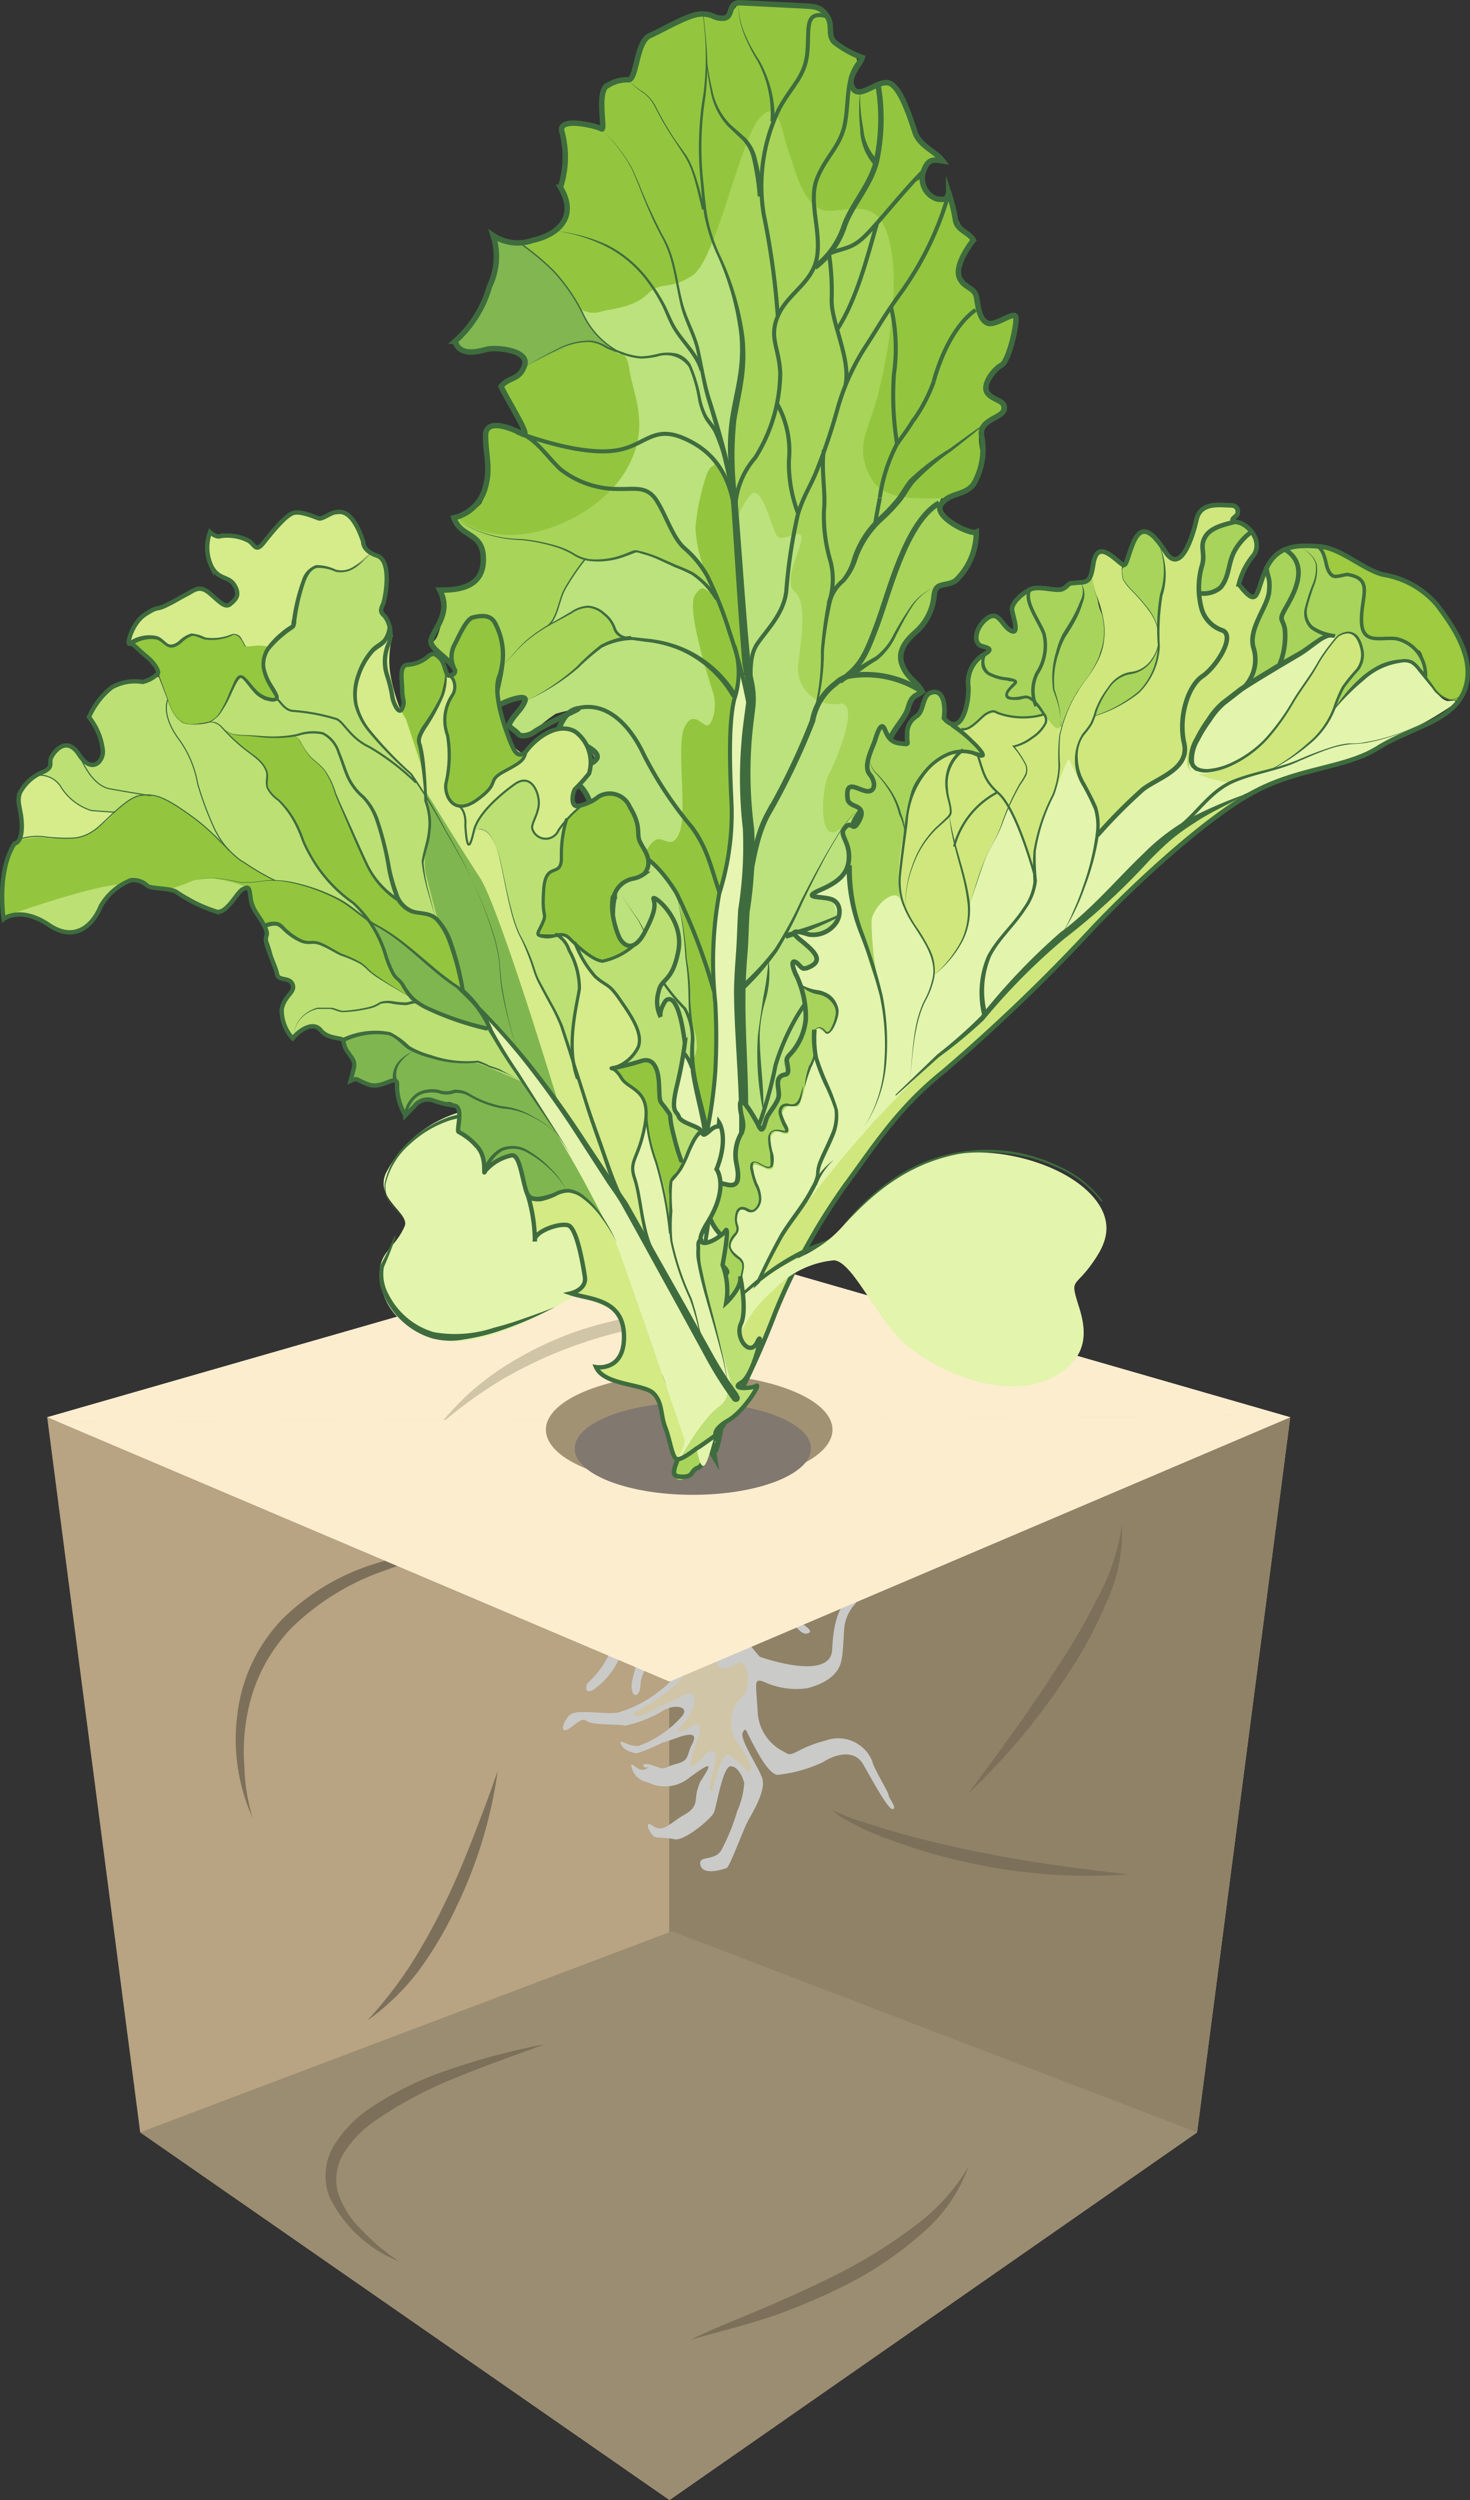 <?xml version="1.0" encoding="UTF-8"?>
<svg xmlns="http://www.w3.org/2000/svg" viewBox="0 0 105.26 178.9">
  <rect x="0" y="0" width="105.26" height="178.9" fill="#333333" stroke="none"/>
  <defs>
    <style>.cls-1{fill:#a29274;}.cls-2{fill:#e3e0c9;}.cls-3{fill:#fcedce;}.cls-4{fill:#bda885;}.cls-5{fill:#d0c5a6;}.cls-6{fill:#8f8267;}.cls-7{fill:#ab967a;opacity:0.25;}.cls-8{fill:#9b8d71;}.cls-9{fill:#7c705b;}.cls-10{fill:#cacac9;}.cls-11{fill:#817870;}.cls-12{fill:#e6f5b2;}.cls-13{fill:#bce27d;}.cls-14{fill:#a8d459;}.cls-15{fill:#81b651;}.cls-16{fill:#93c63e;}.cls-17,.cls-19,.cls-20,.cls-25,.cls-26,.cls-27,.cls-34,.cls-35,.cls-36,.cls-37,.cls-38,.cls-39{fill:none;stroke:#3f6c3e;}.cls-17,.cls-19,.cls-20,.cls-25,.cls-26,.cls-27,.cls-34,.cls-39{stroke-miterlimit:10;}.cls-17{stroke-width:0.39px;}.cls-18{fill:#3f6c3e;}.cls-19{stroke-width:0.1px;}.cls-20{stroke-width:0.29px;}.cls-21{fill:#a8d45c;}.cls-22{fill:#cfe77d;}.cls-23{fill:#9ecb3f;}.cls-24{fill:#e3f4ad;}.cls-25{stroke-width:0.33px;}.cls-26{stroke-width:0.16px;}.cls-27{stroke-width:0.25px;}.cls-28{fill:#80b64f;}.cls-29{fill:#e5f4af;}.cls-30{fill:#bce074;}.cls-31{fill:#d6eb8a;}.cls-32{fill:#d3ea85;}.cls-33{fill:#94c83f;}.cls-34,.cls-38{stroke-width:0.31px;}.cls-35,.cls-36,.cls-37,.cls-38{stroke-linecap:round;stroke-linejoin:round;}.cls-35{stroke-width:0.08px;}.cls-36{stroke-width:0.23px;}.cls-37,.cls-39{stroke-width:0.15px;}</style>
  </defs>
  <g id="Слой_2" data-name="Слой 2">
    <g id="Слой_1-2" data-name="Слой 1">
      <polygon class="cls-1" points="47.94 120.34 92.39 101.42 85.72 152.59 47.94 178.9 47.94 120.34"></polygon>
      <polygon class="cls-2" points="47.94 88.62 92.39 101.42 47.94 120.34 3.38 101.42 47.94 88.62"></polygon>
      <polygon class="cls-3" points="47.94 88.62 3.38 101.42 4.16 101.75 91.97 101.3 47.94 88.62"></polygon>
      <polygon class="cls-4" points="10.04 152.59 3.38 101.42 47.94 120.34 47.94 178.9 10.04 152.59"></polygon>
      <path class="cls-5" d="M31.39,102.05a26.25,26.25,0,0,1,2.1-2.25,19.57,19.57,0,0,1,2.45-1.9,25,25,0,0,1,5.58-2.71,29.17,29.17,0,0,1,6.06-1.27c1-.13,2.05-.11,3.08-.15s2.05.09,3.07.17c-1,.12-2,.16-3,.27s-2,.22-3,.42-2,.33-3,.61a29,29,0,0,0-2.9.82,31.77,31.77,0,0,0-5.5,2.44A31.31,31.31,0,0,0,31.39,102.05Z"></path>
      <polygon class="cls-6" points="47.94 120.34 92.39 101.42 85.72 152.59 47.94 178.9 47.94 120.34"></polygon>
      <polygon class="cls-7" points="10.04 152.59 3.38 101.42 47.94 120.34 47.94 178.9 10.04 152.59"></polygon>
      <polygon class="cls-8" points="47.94 178.9 10.04 152.59 48.12 138.2 85.72 152.59 47.94 178.9"></polygon>
      <path class="cls-9" d="M18.09,130.09A13.63,13.63,0,0,1,17,122.67a11.8,11.8,0,0,1,3.28-6.87,16.28,16.28,0,0,1,6.54-3.89,28.17,28.17,0,0,1,7.42-1.33c-.61.14-1.23.27-1.84.39s-1.21.3-1.81.45-1.19.35-1.79.52l-1.74.62a18,18,0,0,0-6.13,3.88,12,12,0,0,0-3.24,6.34,14,14,0,0,0-.19,3.66A13.78,13.78,0,0,0,18.09,130.09Z"></path>
      <path class="cls-9" d="M59.51,129.39c.12.19.37.25.57.35s.42.18.63.27c.43.16.86.3,1.3.44.86.29,1.74.54,2.62.79,1.76.48,3.54.91,5.33,1.26,3.57.74,7.19,1.21,10.86,1.63a39.77,39.77,0,0,1-11-.74,38.33,38.33,0,0,1-5.36-1.48,26.22,26.22,0,0,1-2.58-1c-.41-.21-.83-.42-1.23-.65A3.14,3.14,0,0,1,59.51,129.39Z"></path>
      <path class="cls-9" d="M35.64,126.72a32.75,32.75,0,0,1-3,9.82A27,27,0,0,1,30,141a16.92,16.92,0,0,1-3.69,3.58,30.36,30.36,0,0,0,3.11-4,43,43,0,0,0,2.44-4.41c.74-1.51,1.39-3.07,2-4.64S35.09,128.34,35.64,126.72Z"></path>
      <path class="cls-9" d="M49.42,167.44c1.82-.88,3.69-1.59,5.52-2.38s3.65-1.61,5.41-2.52a34.62,34.62,0,0,0,5-3.14,14.27,14.27,0,0,0,4-4.36A11.52,11.52,0,0,1,65.82,160a25.94,25.94,0,0,1-5,3.39,46.16,46.16,0,0,1-5.57,2.38C53.31,166.41,51.35,166.89,49.42,167.44Z"></path>
      <path class="cls-9" d="M28.58,161.83a9.39,9.39,0,0,1-5-4.64,4.21,4.21,0,0,1,.29-3.58,8.58,8.58,0,0,1,2.41-2.6,23.54,23.54,0,0,1,6.15-3,48.6,48.6,0,0,1,6.58-1.72c-2.13.78-4.26,1.52-6.33,2.38a29.07,29.07,0,0,0-5.86,3.12,7.85,7.85,0,0,0-2.2,2.29,3.58,3.58,0,0,0-.38,2.94A6.66,6.66,0,0,0,26,159.68,15.26,15.26,0,0,0,28.58,161.83Z"></path>
      <path class="cls-9" d="M69.33,128.35c2.22-3,4.45-6,6.47-9.18a46.36,46.36,0,0,0,2.79-4.82,15.25,15.25,0,0,0,1.75-5.27,11.89,11.89,0,0,1-1.1,5.56,30.15,30.15,0,0,1-2.67,5A47.21,47.21,0,0,1,69.33,128.35Z"></path>
      <path class="cls-10" d="M47.39,109.76c.16.45.6,1.15-.17,1.56s-2.68.91-2.92,2.46.44,4.21-2.25,6.69c0,0-.33.8.39.48a5.39,5.39,0,0,0,2.1-2.79c.28-1,1-3.46,1.61-3.64s1.46-.09.68,1.56a16.09,16.09,0,0,0-1.59,4.33c-.12,1.13.56,1.15.62.22a2.58,2.58,0,0,1,1.1-2c.52-.29,1.32-1.44,1.47-1.28.5.55.25,1.07.06,1.64s.27.87-1.35,2.08a8.43,8.43,0,0,1-2.65,1.4c-.72.37-3.19-.29-3.73.29s-.62,1.27-.11,1,1-.93,1.36-.6,2.75.2,2.7.34a9,9,0,0,0,2.77-1.08c.78-.51,2.09-.32,1.24.52a7.57,7.57,0,0,1-3,2c-.73.07-1.44-.6-1.26-.14s.81.63,1.12.67a12.08,12.08,0,0,0,1.9-.79c.17,0,1.09-.38,1.5-.48s1-.19.58.61-.16,1.16-1.11,1.41-.78.46-1.48.19-1-.2-.88,0,.66-.11.14.19-1.2-.78-1-.12a1.44,1.44,0,0,0,1.17,1.07,2.75,2.75,0,0,0,3-.37c1.55-1.12,1.63-1.06.8.24,0,0-.07,0-.27.69s.11,1.17-.92,1.75-1.51,1.33-2.26.8-.16.73.2.81.64,0,1.35.15,2.66-1.5,2.83-1.93.63-3.24,1.16-3.29.92.8,1,1.2a5.91,5.91,0,0,1-.5,2,14.61,14.61,0,0,1-1.14,2.8c-.5.84-1.69.31-1.49,1.08s1.66.27,1.87.2,1.23-2.84,1.54-3.4,1.32-2.19,1-3.06-1.6-2.74-1.39-3.22.25-.12.59.51,1.29,2.61,2,2.49a10.24,10.24,0,0,0,3.16-.9c.78-.51,2.21-1,2.88.16s1.79,3.26,2.12,3.2-.32-.83-.3-1-1.12-2-1.18-2.45a2.63,2.63,0,0,0-3.35-1.45c-2.16.56-2.32,1.28-2.91.82a3.35,3.35,0,0,1-1.94-3c-.14-2.07-.25-2.23.38-2.06a5.55,5.55,0,0,0,3.17.49c1.37-.35,2.2-1,2.42-1.87s.16-2.31.3-2.84a3,3,0,0,1,.66-1.26c.17-.13.48-1.09-.86.1,0,0-.64.73-.73,3.09s-5.18.53-5.18.53a15.86,15.86,0,0,1-1.72-2.31c-.26-.62.41-.5.87-.25a2,2,0,0,0,1.47-.14c.29-.12.56-.73,1.3-.11s1.06,1.35,1.57,1.11-1-.85-1-1.24A2.09,2.09,0,0,0,55,114.29c-.82.11-2,.68-2.22-.39s-.38-3.5-.82-3.94S46.83,108.21,47.39,109.76Z"></path>
      <path class="cls-5" d="M51.76,111.35s.36-.75.12-1.18-3.78-1.26-3.83-.8a5.69,5.69,0,0,1-.21,1.89c-.26.5-2.17,1.22-2.17,1.22s-1.16.1-1.09,2.72.12.87.45.31,1-2.14,1.77-1.53.67,1.26.47,2.16A18,18,0,0,0,47,118s1.64-2.27,1.81-1.32.62,2.77-.23,3.67a13.05,13.05,0,0,1-3,2.12c-.39.15-.17.64.85.09s2.44-1.18,2.44-1.18,1.27-.86.7,1a5.7,5.7,0,0,1-.76,1.1c-.49.54-.18.64.69.08s.58.53.58.53a11.8,11.8,0,0,0-.67,2.29c.07.34,1.28-1,1.28-1s.87-.53.41,1.21-.22,1.58-.11,1.53.62-2.9,1.26-2.51a6.75,6.75,0,0,1,1.25,1.13s.88.35-.6-1.91a2.57,2.57,0,0,1,.5-3.65s.43-1.49-.15-2.1-1.64,1.78-2.49-1.34S48.57,112,51.76,111.35Z"></path>
      <polygon class="cls-3" points="4.16 101.75 47.94 120.34 92.39 101.42 91.97 101.3 4.16 101.75"></polygon>
      <ellipse class="cls-1" cx="49.35" cy="102.31" rx="10.26" ry="4.01"></ellipse>
      <ellipse class="cls-11" cx="49.61" cy="103.66" rx="8.46" ry="3.31"></ellipse>
      <path class="cls-12" d="M51.16,104.29c.15-1-.82-2.09-.11-.72.17-.15.3-.17.56-2.16a52.9,52.9,0,0,0,.91-8.65c0-.57-.07,1,.08-2.79s1.57-20.45,1.6-25.75.68-7.72.43-12.07S52.57,46.62,51.11,51a49.58,49.58,0,0,1-.47,10.26,34.1,34.1,0,0,0-.67,9c0,4.92,0,16.54-.11,22S48.93,100,51.16,104.29Z"></path>
      <path class="cls-13" d="M41.92,28.65c-.7-2.38-1.33-4.76-2.07-7.13,1.31-.65,1.35-1.08,3-1.79s4.84-1.6,6.75-2.4c.72,2.46,1,3.63,1.76,6.4S53.24,30.89,54.07,34c-1.68.52-3.39.93-5.08,1.4Z"></path>
      <path class="cls-13" d="M52.49,92.17c.17-.32.19-.49.38-.83a11.43,11.43,0,0,1,.82-1.3c.22-.27.42-.26.63-.35.16-.73-.2.13.09-1s.7-3.62,1.29-5.25a37.43,37.43,0,0,0,2.11-5.87c.34-2,.82-4,1.23-6a1.39,1.39,0,0,1,.39-1.89A5.32,5.32,0,0,0,61,67.05c-.18-1.94-.38-3.9-.56-5.81a11,11,0,0,1,1-3.11c.5-1.19.34-1.56,0-3.44s.52-7.74-.91-9.59a14.34,14.34,0,0,1-2.66-6.4c-.55-2.68-3.35-5.13-5.31-2.81.17,2.56.32,4.62.54,7.32a74.72,74.72,0,0,1,.54,8.38c-.07,3.1.35,7.37-.15,10.64A73.05,73.05,0,0,0,53,72.82C53,76,53.1,81,53,83.13a22.61,22.61,0,0,0-.15,2.42,8.79,8.79,0,0,1-.16,2.36,28.25,28.25,0,0,0-.16,3C52.55,91.7,52.52,91.59,52.49,92.17Z"></path>
      <path class="cls-14" d="M50.66,21.35c-.44-1.06-1.95-2.68-1-4s.91-4,1.7-5.51,2.55-5.52,3.91-5.47,2.65,2.76,3.47,4.08a9,9,0,0,0,3.55,3.33c1.3.55,1.11,2.34,2,3.68s1.31,4,1.72,5.74c-.28,1.94-1,5.09-1.14,6.71s.12,1.67,0,3c1,.43,2,1,3.07,1.43l-.66,1.61a2.25,2.25,0,0,0,.43,1.17,3.73,3.73,0,0,0,1.26.8,5.35,5.35,0,0,0,.9.16c-.08.41-.06.51-.16,1a5.7,5.7,0,0,1-.71,2,2.83,2.83,0,0,1-1,.64c-.32.13-1,0-1.09.34s0,.75-.12,1.14a5,5,0,0,1-.87,1.59,10.27,10.27,0,0,0-1.26,1.42,1.28,1.28,0,0,0-.16,1.13,6.94,6.94,0,0,0,.94,1.48c.21.32.21.27.38.51a5.44,5.44,0,0,0-.42.56c-.15.26-.27.63-.46,1s-.47.67-.68,1a11.3,11.3,0,0,0-.65,1.2c-.15.33-.1.68-.24,1.09s-.29,1.09-.5,1.53a5.79,5.79,0,0,1-.55,1.19c-.31.43-.09.4-.67.95s-.31.75-1.69,1.6-1.12-3.13-.63-4,2.32-5.22.82-5.1a2.55,2.55,0,0,1-3-2.75c.23-1.88.66-4.46-.24-5.25s.51-3.09.48-3.87-1.38.43-1.77-.15-1-3.53-1.8-3a4.67,4.67,0,0,0-1.17,2.55c.26-.78-.52-8.44-.93-10.46S51.06,23.29,50.66,21.35Z"></path>
      <path class="cls-13" d="M52.37,33.3c0-1.14,0-2.79.17-3.8s.34-1.34.46-2.25a12.58,12.58,0,0,0,.17-2.6,18.42,18.42,0,0,0-.78-4c-.35-1-.81-2-1.13-2.77s-.41-.76-.71-1.34c-.76,1-1.53,1.9-2.29,2.85.13.52.19,1,.33,1.5s.38,1.36.55,1.86.37.8.52,1.24.29.65.41,1.11.06.64.2,1.27.37,1.69.58,2.49.63,2.15.83,2.87.24.95.41,1.58C52.18,33.29,52.28,33.33,52.37,33.3Z"></path>
      <path class="cls-15" d="M43.75,25c-.43-.55-1.12-1.1-1.52-1.73a14.54,14.54,0,0,1-1-1.78c-.32-.71-.57-1.64-.9-2.4-.89-.46-2.2-1.35-3-1.7s-1.1-.13-1.8-.38a8.12,8.12,0,0,1,.09.89A5.22,5.22,0,0,1,35.49,19a18.65,18.65,0,0,1-.68,2.15,13.62,13.62,0,0,1-1.19,2.17,11.06,11.06,0,0,1-1,1.1c.08.17.17.37.24.55a4.2,4.2,0,0,0,1.08.16c.43,0,.94-.16,1.45-.19a3.43,3.43,0,0,1,1.77.31c.44.28.16.42.49.78s-.55.4.49.39A33.29,33.29,0,0,0,43.75,25Z"></path>
      <path class="cls-16" d="M37.58,17.66a8.12,8.12,0,0,1,.83.64c.32.26.88.76,1.19,1.06a10.52,10.52,0,0,1,.79.89c.25.3.33.48.57.81a8.31,8.31,0,0,0,.65,1.08,1.72,1.72,0,0,0,1.39.17c.65-.2,2.38-.28,3.36-1.26s1.54-.23,3.23-1.34S53,10,54.4,8.44s1.6,1.15,2.05,2.35,1.1,4.4,3,4.3,3.57-.85,4.28,2.34-.17,8.08-.85,10.75-1.67,3.66-.63,5.81,3.94,1.53,5.61,1.71c.58-.38,1.26-.67,1.77-1A2.16,2.16,0,0,0,70.24,33c.07-.62-.36-1.77,0-2.27a14.67,14.67,0,0,1,1.27-1.17c.5-.49,0-.72-.59-1.22a1.16,1.16,0,0,1,.19-1.81A2.72,2.72,0,0,0,72.25,25c.25-.67.23-1.18.45-1.91s-.53-.44-.87-.23-1.31.58-1.52-.1a6.52,6.52,0,0,0-.73-2c-.39-.42-.71-.16-.89-.85s.47-1.79.81-2.35c.2-.29-.15-.68-.42-1a5.62,5.62,0,0,1-.84-1.79c-.14-.58-.27-.45-.65-.53s-1,.09-1.31-.55a1.91,1.91,0,0,1,.41-2.15c.6-.38.55-.37,0-.73a3.49,3.49,0,0,1-1.36-1.91,5.18,5.18,0,0,0-.69-1.68c-.37-.74-.81-1.38-1.36-1.23s-2.76,1.1-2.39-.12.91-1.63-.08-2.13-1.15-.48-1.4-1.5S59.1.66,58.06.49A34.4,34.4,0,0,0,53.53.16c-.91,0-.52.06-1,.53s-.54.78-1.32.56a4.05,4.05,0,0,0-2.6.35,17.44,17.44,0,0,0-2.27,1.06,2.16,2.16,0,0,0-.67,1.14c-.19.48-.08,1.19-.38,1.57s-.55.31-.9.41-.9.12-1.08.51a1.58,1.58,0,0,0-.26.88,4.73,4.73,0,0,0,.11,1.23c.11.57,0,.91-.57.56s-3.08-.52-2.19.94c0,.51.08.77,0,1.32s-.13,1-.24,1.78a2.21,2.21,0,0,0,.3,1.2c.3.59,0,2.32-.93,2.56a13.93,13.93,0,0,1-2.83.57C37,17.49,37.29,17.48,37.58,17.66Z"></path>
      <path class="cls-14" d="M38.54,50.51c-.25-.25-.58-.13-1-.36a1.11,1.11,0,0,0-.88-.18,12.37,12.37,0,0,0-1.35.49c.08-.3.22-.55.3-.87s.16-.84.2-1.14,0-.42,0-.69c-.24,0-.42,0-.67,0a1.16,1.16,0,0,0-.76.44,1.69,1.69,0,0,0-.43.9,9.42,9.42,0,0,0,.1,1.23c.06.34.28.95.32,1.13s0,.38-.07.32c-.28-.16-.5-.15-.76-.72s-.73-2.13-1-2.83a3.35,3.35,0,0,0-1.06-1.69c-.41-.21-.43-.11-.74-.35.19-.24.35-.26.53-.57a4.33,4.33,0,0,0,.38-2,10.24,10.24,0,0,0-.23-1.35c.28,0,.08,0,.48,0a4.79,4.79,0,0,0,1.84-.43,2.26,2.26,0,0,0,.9-1.83A2.35,2.35,0,0,0,34,38.41c-.36-.31-.79-.39-1-.67s-.24-.41-.47-.69c.68-.15.14-.21,1.07-.37s2.38.39,3.85-.1,4.12-1.93,5.8-2.57c.94,0,1.8,0,2.7,0,1,1.12,1.93,1.51,2.92,2.81a54,54,0,0,1,3.08,4.93c-2.94,2-9,6.26-11.18,7.72S40,49.57,38.54,50.51Z"></path>
      <path class="cls-13" d="M50.53,41.05a8.92,8.92,0,0,1-.28-3.54c.18-1,.71-3.69,1.45-4a6.5,6.5,0,0,0-1.2-1.27,6.76,6.76,0,0,0-2.66-1.2,2.7,2.7,0,0,0-1.84.32,3.07,3.07,0,0,1-1.39.61L43,35l1.23.13c.41,0,1-.08,1.38,0a2.7,2.7,0,0,1,1,.29c.24.16.32.37.54.69s.55,1.17.77,1.56a9.52,9.52,0,0,0,.52.93,15.24,15.24,0,0,0,1,1.12C49.82,40.08,50.19,40.65,50.53,41.05Z"></path>
      <path class="cls-16" d="M35.88,27.62c.51-.36,1.33-1.07,1.77-1.37a9.2,9.2,0,0,1,1-.53c.35-.19.63-.32,1-.48s.71-.33,1-.46.59-.22.9-.32a1.38,1.38,0,0,1,.94,0c.31.12.58.07.87.31s.33-.18.68.35.78-.35,1.05,1.44,1.64,4.22-.48,7.44-8.21,6-12,3a2.53,2.53,0,0,0,.86-.33c.31-.19.66-.23,1-.66a5.47,5.47,0,0,0,.56-2.08,12.32,12.32,0,0,0-.13-2.39c-.1-.57-.09-.77.25-.94s1,0,1.3,0,.94.53.94.15a23,23,0,0,0-1.14-2.38A5.44,5.44,0,0,1,35.88,27.62Z"></path>
      <path class="cls-13" d="M50,85.28c-.16-3.7,0-8.38.12-11.84s-.35-5.81-.5-9c-1.21-1.6-2.41-3.28-3.61-4.91l-2.94.88a3.55,3.55,0,0,1,.51,1.17,2.76,2.76,0,0,1-.37,1.74c-.28.29-.42.33-.65.61.22.06.41.25.63.29s.53-.06.8,0c0,.51-.05,1.24-.07,1.71s0,.77,0,1.18a2.78,2.78,0,0,1-.15,1.07A3.64,3.64,0,0,1,43,69.18c-.36.39-1.11.95-1.54,1.36,0,.15.1.29.15.44l1.36.26c.28.66.51,1.37.81,2,.09.2.32.23.43.4l-.67,1.27c.07.52.22,1,.28,1.54s0,1,.12,1.46A4.39,4.39,0,0,0,44.19,79c.25.73.93,2.44,1.31,3.33.81.56,1.8,1.26,2.56,1.73S49.31,84.8,50,85.28Z"></path>
      <path class="cls-16" d="M49.85,81.44c.25-.11.49-.32.75-.46.1-.68.27-1.46.35-2.12s.16-.84.22-1.55.06-2,.1-2.74a16.27,16.27,0,0,0,0-2.41c-.09-.71-.15-1.1-.19-1.82S51,68.88,51,68.07s.12-2.1.18-2.86.43-.58.26-1.46a17.3,17.3,0,0,0-1-3.94A23.82,23.82,0,0,0,49,57.76c-.8.34-2.85.93-3.24,1.69s.31,1,.17,1.68a8.94,8.94,0,0,1,1,.75,8.19,8.19,0,0,1,.84.92,6.38,6.38,0,0,1,.69,1,2.64,2.64,0,0,1,.25,1c.11.64.31,2.4.4,3.12s.1.5.18,1.25.18,2,.19,2.94a3.46,3.46,0,0,0,.1,1.22,3.85,3.85,0,0,1,.3,1.77c-.1.64-.36.54-.21,1.57S49.83,80.15,49.85,81.44Z"></path>
      <path class="cls-16" d="M51.5,63.84c-.39-1-.87-2.6-1.24-3.39A9.49,9.49,0,0,0,49.34,59c-.37-.61-.86-1.12-1.25-1.77-.13-1.71-.29-4.84.12-6.21s1.12,0,1.51-1.1-1-5.63-.74-6.86A1.3,1.3,0,0,1,50.58,42c.3.11.44.27.41.1-.1-.66-.34-.6-.54-1.34a9.12,9.12,0,0,1-.65-3.06,16.67,16.67,0,0,1,.84-3.86c.34-.68.38-.28.65-.8.17.47.48.52.64,1a6.06,6.06,0,0,1,.5,1.6c.15.94.18,2.54.31,3.9s.42,4.72.52,5.86.08,1.28.12,1.87,0,.86-.24,1.06a.73.73,0,0,0-.31.57c0,.33-.17.6-.24,1s-.17.83-.21,1.24a10.67,10.67,0,0,0-.08,1.07c0,.49,0,1.21,0,1.8s0,1.12,0,1.79.09,1.58.08,2.32a20,20,0,0,1-.12,2.31c-.09.73-.35,1.85-.48,2.43S51.61,63.39,51.5,63.84Z"></path>
      <path class="cls-13" d="M40,61.13c.23.27.34.49.72.38A6.35,6.35,0,0,0,41.88,61a3.64,3.64,0,0,1,1.57-.58,5.36,5.36,0,0,1,2.19.53c.68.33.68-.44,1.26-.82s1.21.82,1.76-.57-.22-6.23.32-7.44,1.09-.46,1.54-.23.88-1.26.55-2.29-1.93-6-1.31-7,.75-.17,1.25-.23c-.32-.24-.62-.73-.94-1a7.34,7.34,0,0,0-1-.6c-.29-.16-.38-.11-.65-.24L47.35,40c-.26-.11-.29-.1-.5-.18l-.72-.26c-.18-.06-.2-.11-.36-.13a.84.84,0,0,0-.44,0c-.16,0-.22.15-.44.22s-.73.24-1,.3a4.37,4.37,0,0,1-.7.07c-.24,0-.53,0-.75,0s-.34-.1-.55,0,0,.06-.2.25-.65.9-.83,1.16-.33.52-.44.72a4.15,4.15,0,0,0-.23.49c-.08.18-.11.33-.18.51s-.08.37-.16.56-.14.45-.24.63-.26.27-.37.43l.7-.41c.29-.15.82-.51,1.1-.64a4,4,0,0,1,.7-.31,1.6,1.6,0,0,1,.57,0,1.39,1.39,0,0,1,.51.2,2.8,2.8,0,0,1,.46.4,4,4,0,0,1,.37.48c.15.19.28.54.44.74s.33.27.48.42c-.13.07-.07.1-.25.18s-.69.19-.91.28a4,4,0,0,0-.55.28,7.19,7.19,0,0,0-.57.52c-.17.14-.25.23-.41.37s-.22.21-.42.38-.63.58-.83.74a3,3,0,0,1-.38.29L39.7,49c-.26.16-.74.41-1.05.6a11.49,11.49,0,0,0-1,.57,3.23,3.23,0,0,0-.62.67,3.61,3.61,0,0,0-.45.81c0,.1-.07.3,0,.37a1.58,1.58,0,0,0,.54.47.91.91,0,0,0,1.07-.11,10.2,10.2,0,0,1,1.6-1.3A10.75,10.75,0,0,1,41,50.79c-.14.18-.4.33-.51.51-.21.33-.5.94-.64,1.21s-.06.21-.17.41c.29,0,.53-.17.82-.13a2.59,2.59,0,0,1,.93.3,5.32,5.32,0,0,1,.86.66c.19.19.24.49.43.69-.3.11-.21,0-.59.17s-1.21.54-1.68.73c.2.2.36.23.59.46a7.34,7.34,0,0,1,.88.81,2.61,2.61,0,0,1,.4.86,5.57,5.57,0,0,1,0,1.53,1.89,1.89,0,0,1-.4.83,9,9,0,0,1-1.15,1C40.39,61.06,40.25,61,40,61.13Z"></path>
      <path class="cls-13" d="M54.61,89.52c-.4,0-.88.06-1.08-.88a7,7,0,0,1,.85-3.72c.86-1.61,1.74-4.38,2.43-5.79s-.06-1.66,0-2.82,1.81-3.13,1.87-4.81,1.91-3.37,1.57-4.85-2.52-.87-3.37-1c.49-.93,1.34-2.53,1.78-3.34s.76-1.34,1.06-1.87.38-.62.61-1,.38-.55.6-.92c0,.26.1.11.05.46a2.08,2.08,0,0,0,0,1.49c.31.5,1.09,1.17,1.64,1a5.71,5.71,0,0,0,1.37-.7c0,.33.1.44,0,.82a8.54,8.54,0,0,1-.55,1.5,5.49,5.49,0,0,1-1,1.09c-.29.27-.32.25-.28.76s.49,1.07.26,1.73a4.47,4.47,0,0,1-1.3,1.8c-.51.42-1.3.92-1.77,1.26a1,1,0,0,0-.34,1.45,1.43,1.43,0,0,0,1.53.38c.49-.18.28.28.21.87a2.06,2.06,0,0,1-1.15,1.35c-.47.09-.95.81-.69,1.25s.28.36.49.7c.2-.11.41-.17.62-.27-.08.29,0,.43-.16.76a4.22,4.22,0,0,1-.53,1.09c-.22.3-.66.38-.34.9A4.31,4.31,0,0,1,60,80a4.93,4.93,0,0,1-.46,2.4c-.12-.33-.17-.59-.29-1s-.36-.91-.7-1a1,1,0,0,0-1.06.09,1.17,1.17,0,0,0-.2,1.25c.19.39.91.8.88,1.19s-.19.4-.46.68a15.42,15.42,0,0,1-1.43.95c-.31.25-.31.31-.34.7s.06.89,0,1.29a1.2,1.2,0,0,1-.46.94c-.26.15-.33.23-.26.54s.65.89.31,1.06S55,89.53,54.61,89.52Z"></path>
      <path class="cls-12" d="M51.16,104.28a33.92,33.92,0,0,0-.87-3.56,20.36,20.36,0,0,1-.34-6.1c.22-1.62.3-2.12.46-3.72s.27-3.81.49-5.49a3.24,3.24,0,0,0,0-1.57c-.14-.82-.22-2.48-.44-3.49s-.65-2.83-.82-3.66A1.92,1.92,0,0,0,49,75.36c-.34-.3-.55,0-.85-.27a2.14,2.14,0,0,1-.63-1,10,10,0,0,0-1-1.82,4,4,0,0,0-.93-1,1.67,1.67,0,0,0-1.65-.16c-.44.26-.76.3-1,.73s-.36,1-.59,1.46c.28,0,.49-.13.78-.11a1.74,1.74,0,0,1,.83.26c.31.16.1.54-.08.66s-.54.47-.41.62c.33.37.11-.12.71.33a9.29,9.29,0,0,1,2.49,2.62c.24.46,1,1.61,1.32,2.17s.67,1.24.92,1.79.46,1,.66,1.53.22,1,.37,1.49c-.22-.3-.32-.57-.55-.87s-.24-.61-.69-.78-1.34-.44-1.86-.71a8.91,8.91,0,0,1-1.63-1.09c-.43-.36-.36-.54-.9-.65s-1.43-.09-2-.17c.23.34.18.28.49.71s1,1.41,1.36,1.92.83,1,1.23,1.43.82.77,1.22,1.2c-.3.12-.75.27-1,.39a6.26,6.26,0,0,1-.55.31c.24.45,0,.46.45,1A6.93,6.93,0,0,1,47,89.72c.24.89.42,1.5.68,2.33s.26,1.24.62,2.2A13.27,13.27,0,0,1,49.24,98a19.68,19.68,0,0,0,.82,4.11A11.39,11.39,0,0,0,51.16,104.28Z"></path>
      <path class="cls-17" d="M51.15,104.25c-1.26-2.13-1.76-5.6-2.14-7.75s-1-3.08-1.35-4.66A8.52,8.52,0,0,0,46,88.05,2.68,2.68,0,0,1,45,86.49c-.2-.65,1.76-.59,1.48-.81s-2.44-2.12-2.6-2.79-1.75-2.21-1.6-2.4a5.94,5.94,0,0,1,2.5.29c.65.22-.76-2.15-.83-3s-.1-2.54-.72-2.85S44.68,74,44.32,74s-1.25-1-2-.35a5,5,0,0,1,1-2.27c-.35-.36-1.77.12-1.83-.7s2.2-1.7,2.35-2.95-.15-2.42.15-3.54A1.83,1.83,0,0,1,42.46,64a2.74,2.74,0,0,0,.88-3c-.05-.2-.28-.57-.83-.31S40.66,62,40,61.14c.94-.53,1.74-.53,2.23-2.12a2.82,2.82,0,0,0-2-3.53c.6-.81,2-.48,2.48-1.19s-2.66-1.85-3-1.36c.37-.92.61-1.9,1.51-2.18s-2,.92-3.1,1.71c-.11.08-.78.33-1,.06s-.49-.35-.68-.63c.25-.67.93-1.11,1.15-1.75s-2,.23-2.23.58.45-2.08.54-3c-2.08,0-1.9,2-1.33,4-.8.1-1.6-1.57-1.67-2.92s-1.65-2-2-2.7,1.61-2,.59-3.88c1.32,0,3.11-.17,3.12-2.19S33,38.53,32.5,37.05a3,3,0,0,0,2.27-2.25c.37-1.32,0-2.31,0-3.63s1.94-.49,2.65-.11-1-2.26-1.54-3.4c.52-.7,1.31-.41,1.68-1.51S35.49,24.82,34.84,25s-1.94.51-2.25-.58a8.26,8.26,0,0,0,2.46-3.93,4.89,4.89,0,0,0,.26-3.64,3.17,3.17,0,0,0,2.82.35c1.33-.26,3.44-1.37,2-3.8a6.91,6.91,0,0,0,.12-3.92c-.42-1.2,2.52-.45,2.82-.26s-.3-2.31.29-3A2.59,2.59,0,0,1,45,5.71c.6,0,.55-2.73,1.53-3.16S49.34,1,50.23,1s.85.34,1.58.3S52.08.16,53,.2s3.74.18,4.67.23,1.18.17,1.58.77,0,1.31.49,1.81a7.45,7.45,0,0,0,2,1.11c-.19.6-1.17,1.42-.66,2.22s1.84-.71,2.63-.38,1.47,2.46,1.8,3.48,1.44,1.34,2,2.08c-.62-.1-1.05-.21-1.38.73a1.54,1.54,0,0,0,1,2c.58.06.71,0,.8-.48a13,13,0,0,1,.49,2c.12.72,1,.86,1.28,1.42-.46.56-1.33,1.91-1,2.68s1.11.67,1.23,1.44.24,1.58.78,1.81,1.79-.78,2-.5-.45,3.22-1,3.51-1.43,1.44-1,2,1.28.49,1.2,1.14-1.79.72-1.63,1.88a4.93,4.93,0,0,1-.58,3.52c-.7.85-1.67.54-2.31,1.41s2.1,2.21,2.52,2a4.77,4.77,0,0,1-1.48,3.47c-.77.5-1.46,0-1.55,1.15a3.94,3.94,0,0,1-1.38,2.59c-.69.62-1.28,1.4-.87,2.36s1,1.08,1.41,1.84c-.49.36-.75.25-1,1.15s-1.31,1.69-1.51,2.88a11.41,11.41,0,0,1-1.4,3.8c-.62,1-1.59,1.82-1,3.17s2,1.17,3,.33a3.94,3.94,0,0,1-1.75,3.53,2.37,2.37,0,0,0,.15,1.6,2.88,2.88,0,0,1-1.6,2.82c-.9.34-2.58,1.66-1.77,2.44s1,.56,1.59.38-.12,1.66-.41,1.91-1.53.31-1.34,1.23.55,1.3,1.29.69A8.63,8.63,0,0,1,59.6,77c-.22.63-1,.47-.33,1.46a3.7,3.7,0,0,1,.16,4.07,2.39,2.39,0,0,0-.89-2.08.9.9,0,0,0-1.38.7c-.11.79.62,1.34,1,1.7s-1,1.31-1.29,1.47-.92.32-.93,1a7.53,7.53,0,0,1,0,1.92c-.16.5-.58.09-.65.54s.2.83.33,1.24-1.48.56-1.92,1.12a4.62,4.62,0,0,0-1.11,3,17.86,17.86,0,0,1-.31,4.77c-.38,1.53-.57,4.48-1,5.75S50.51,100.17,51.15,104.25Z"></path>
      <path class="cls-18" d="M50.37,1c.1,1,.22,2,.26,2.94a19.49,19.49,0,0,1-.12,3,23,23,0,0,0-.17,5.85c.11,1,.17,2,.36,2.92a12,12,0,0,0,.95,2.75,19.71,19.71,0,0,1,1.66,5.69,12.45,12.45,0,0,1-.06,3c-.14,1-.37,2-.52,2.91a24.25,24.25,0,0,0,.09,5.83c.32,3.9.57,7.88.94,11.73.07.47.19.93.28,1.44a5.77,5.77,0,0,1,.05,1.55c-.12,1-.25,1.94-.3,2.93A30.6,30.6,0,0,0,54,59.29a28.53,28.53,0,0,1-.32,5.95c-.07.94-.07,2-.15,2.94s-.14,1.95-.15,2.92c-.05,3.89.46,7.83,0,11.82a20.29,20.29,0,0,0-.34,2.9c0,1-.12,2-.19,3a39.86,39.86,0,0,0-.27,5.88h-.08a18.24,18.24,0,0,1-.11-3l.1-2.94c0-1,.09-2,.09-2.94a20.88,20.88,0,0,1,.26-3c.3-3.85-.24-7.79-.28-11.75,0-1,.08-2,.15-3s.08-1.93.15-3a28.59,28.59,0,0,0,.33-5.79,31.25,31.25,0,0,1-.11-6c.06-1,.22-2,.34-2.94a4.9,4.9,0,0,0,0-1.38c-.07-.47-.19-1-.26-1.46-.34-4-.55-7.86-.83-11.79l-.19-3a14.17,14.17,0,0,1,.17-3c.16-1,.4-1.94.54-2.9a11.66,11.66,0,0,0,.09-2.89,19.24,19.24,0,0,0-1.56-5.61,12.44,12.44,0,0,1-.93-2.82c-.19-1-.23-2-.32-2.94a22.85,22.85,0,0,1,.25-5.9,20.47,20.47,0,0,0,.15-2.93c0-1-.13-2-.22-2.94Z"></path>
      <path class="cls-18" d="M43.06,9.27A10.66,10.66,0,0,1,45.24,12c.51,1.05.89,2.16,1.4,3.2.25.53.51,1.06.77,1.57a7.27,7.27,0,0,1,.72,1.61c.35,1.13.48,2.3.79,3.41s.94,2.13,1.19,3.3.43,2.29.78,3.41a69,69,0,0,1,1.82,6.78l-.39.06a65.83,65.83,0,0,0-1.72-6.77c-.33-1.12-.49-2.3-.73-3.43S49,23,48.73,21.84s-.41-2.3-.74-3.42a7.93,7.93,0,0,0-.68-1.59c-.27-.52-.52-1-.76-1.58-.49-1.06-.86-2.18-1.35-3.23A10.78,10.78,0,0,0,43.06,9.27Z"></path>
      <path class="cls-18" d="M39.87,16.54a11.47,11.47,0,0,1,3.64,1A8.52,8.52,0,0,1,46.44,20a12.74,12.74,0,0,1,1.05,1.58c.32.56.53,1.16.83,1.7.61,1.07,1.66,1.91,2.07,3.2l-.29.07c-.33-1.17-1.35-2-2-3.16-.31-.57-.5-1.18-.8-1.72a11.43,11.43,0,0,0-1-1.58,8.38,8.38,0,0,0-2.84-2.42A11.33,11.33,0,0,0,39.87,16.54Z"></path>
      <path class="cls-18" d="M37.61,26.26A23,23,0,0,1,39.85,25a5,5,0,0,1,2.45-.63,3,3,0,0,1,1.2.43c.38.16.8.29,1.19.44a4.73,4.73,0,0,0,1.23.26,5.43,5.43,0,0,0,1.24-.2,3.17,3.17,0,0,1,1.3,0,1.72,1.72,0,0,1,1,.79,10.87,10.87,0,0,1,.74,2.46,5.07,5.07,0,0,0,.41,1.17c.2.33.53.66.72,1.05a15.22,15.22,0,0,1,.86,2.42l-.28.09A14.29,14.29,0,0,0,51.14,31c-.17-.38-.47-.66-.7-1.06A5.42,5.42,0,0,1,50,28.68a10.07,10.07,0,0,0-.68-2.42,2,2,0,0,0-2.16-.77,5.26,5.26,0,0,1-1.27.17,4.59,4.59,0,0,1-1.26-.28c-.4-.15-.79-.28-1.19-.45a2.72,2.72,0,0,0-1.17-.45,4.89,4.89,0,0,0-2.43.6A24.08,24.08,0,0,0,37.61,26.26Z"></path>
      <path class="cls-19" d="M37.15,17.34a18.72,18.72,0,0,1,2.48,2.05,12.8,12.8,0,0,1,2.13,3.11,5.88,5.88,0,0,0,2.85,2.83"></path>
      <path class="cls-20" d="M53.71,51a36.56,36.56,0,0,0-1.48-5.79,26.78,26.78,0,0,0-1.59-4,7.33,7.33,0,0,0-1.65-2c-.83-.75-1.31-2.38-2-3.43s-1.62-.75-2.79-.79a6.6,6.6,0,0,1-4.09-1.43c-1.05-1-1.86-2.35-3.11-2.62,2.14.76,5,1.59,7.06,1.3s2.65-1.78,4.75-.94,3.52,2.49,3.84,5.64a5.83,5.83,0,0,1,1.43-4.19,11.58,11.58,0,0,0,1.79-6.05c-.08-1.87-.86-2.56-.13-4.17s2.53-2.33,2.78-4.25-.66-3.92,0-5.54,1.7-2.28,2-4,0-3.51,1.32-4.64"></path>
      <path class="cls-18" d="M51.21,42.94a5.73,5.73,0,0,0-1.71-1.82,10.38,10.38,0,0,0-1.16-.52l-1.17-.54a7.14,7.14,0,0,0-1.2-.43c-.23-.07-.37-.15-.56-.05l-.61.23a5.5,5.5,0,0,1-2.57.34A2.8,2.8,0,0,1,41,39.68a6.13,6.13,0,0,0-1.17-.52,12.56,12.56,0,0,0-2.51-.51,8.75,8.75,0,0,1-4.84-1.6,8.68,8.68,0,0,0,4.85,1.52,13.1,13.1,0,0,1,2.54.49,5.69,5.69,0,0,1,1.19.51,2.82,2.82,0,0,0,1.18.44,5.47,5.47,0,0,0,2.49-.37l.6-.24a.61.61,0,0,1,.36,0l.33.08a9.45,9.45,0,0,1,1.23.43l1.18.52a12.11,12.11,0,0,1,1.2.52,5.94,5.94,0,0,1,1.82,1.88Z"></path>
      <path class="cls-20" d="M50.33,100.78a20.16,20.16,0,0,1-.25-7c.23-2,.31-3.75.49-5.34a21,21,0,0,0,.32-4,12,12,0,0,1-.31-3.24,34,34,0,0,0,.64-4.54,44.17,44.17,0,0,0,0-4.88,27.25,27.25,0,0,1,.28-7.83,19,19,0,0,0,.89-6.2c-.1-2.27-.28-5.78.19-7.72a6,6,0,0,0,0-3.82"></path>
      <path class="cls-18" d="M52.41,49.91a8,8,0,0,0-3.7-3.35,8.48,8.48,0,0,0-2.46-.63L45,45.76a2,2,0,0,1-.65-.2,1,1,0,0,1-.43-.55,2.09,2.09,0,0,0-.7-1,1.8,1.8,0,0,0-1.1-.52,2.17,2.17,0,0,0-1.18.4l-1.14.62a11.44,11.44,0,0,0-2.15,1.42c-.65.57-1.18,1.26-1.8,1.86.61-.61,1.13-1.31,1.76-1.9a11.16,11.16,0,0,1,2.15-1.46l1.12-.65a2.35,2.35,0,0,1,1.24-.44,2,2,0,0,1,1.21.54,2.34,2.34,0,0,1,.77,1.07.94.94,0,0,0,.93.61l1.29.14a8.73,8.73,0,0,1,2.55.62,8.25,8.25,0,0,1,3.93,3.43Z"></path>
      <path class="cls-18" d="M45.22,45.8a5,5,0,0,0-2.12.55,16.23,16.23,0,0,0-1.69,1.45,15.29,15.29,0,0,1-3.82,2.38,15.13,15.13,0,0,0,3.72-2.49A15.43,15.43,0,0,1,43,46.16a5.24,5.24,0,0,1,2.18-.65Z"></path>
      <path class="cls-19" d="M41.91,40a17,17,0,0,0-1.48,2.18c-.43.81-.49,2-1.17,2.58"></path>
      <path class="cls-20" d="M51.52,63.86c-.62-1.81-.87-3.18-2-4.69A27.05,27.05,0,0,1,46.1,54c-1-2.14-2.76-4-5-3.24"></path>
      <path class="cls-20" d="M51.11,70.89a41.37,41.37,0,0,0-2.68-7C46.8,61.26,45,60.1,42.58,60.59"></path>
      <path class="cls-18" d="M50.35,81.23c-.18-1.5-.67-3-.88-4.52a11.27,11.27,0,0,1,0-2.32,4.64,4.64,0,0,0-.53-2.17v0a14.85,14.85,0,0,1-1.52-1.88,17.83,17.83,0,0,1-.83-2.28,9.78,9.78,0,0,0-.91-2.22c-.45-.67-.91-1.33-1.32-2,.42.68.9,1.33,1.36,2a10,10,0,0,1,1,2.22,16.63,16.63,0,0,0,.87,2.23,13.18,13.18,0,0,0,1.54,1.84h0a4.92,4.92,0,0,1,.6,2.26,10.81,10.81,0,0,0,.08,2.28c.24,1.5.76,3,1,4.51Z"></path>
      <path class="cls-18" d="M49.41,76.45a3.22,3.22,0,0,0-.44-.89c-.21-.24-.53-.26-.89-.42a1.47,1.47,0,0,1-.64-.88,10.13,10.13,0,0,0-.42-1,5.52,5.52,0,0,0-1.23-1.65,1.68,1.68,0,0,0-1.89-.41,1.73,1.73,0,0,1,1.94.36,5.6,5.6,0,0,1,1.31,1.63c.17.31.32.63.46,1a1.33,1.33,0,0,0,.56.75c.27.12.71.14,1,.44a3.57,3.57,0,0,1,.52,1Z"></path>
      <path class="cls-20" d="M50.61,88.4c-.55-2.22-.24-2.34-1-4.92S46,75.42,43.23,74.92"></path>
      <path class="cls-20" d="M50.27,86.52c-.46-1.2-.55-2.93-1.74-3.43s-2.84-.94-3.77-2.28"></path>
      <path class="cls-20" d="M52.77,87a24,24,0,0,1,1.39-6,28,28,0,0,0,1.37-4.76c.53-1.82,1.82-4.49,3.19-5.56"></path>
      <path class="cls-18" d="M54.66,79.58a20.12,20.12,0,0,1-.39-5.48c.11-.91.26-1.81.38-2.72a20.4,20.4,0,0,0,.38-2.7h0a7.07,7.07,0,0,1-.17,2.75,9.48,9.48,0,0,0-.46,2.68c0,1.82.32,3.62.26,5.47Z"></path>
      <path class="cls-18" d="M52.82,70.71a18.93,18.93,0,0,0,2.65-2.81,27.19,27.19,0,0,0,1.86-3.4c.59-1.15,1.2-2.3,1.85-3.43.33-.56.67-1.12,1-1.65a8.75,8.75,0,0,1,.58-.78,1.69,1.69,0,0,1,.75-.6,1.72,1.72,0,0,0-.73.61c-.2.26-.38.52-.56.79q-.52.83-1,1.68c-.62,1.14-1.2,2.3-1.76,3.47a30.11,30.11,0,0,1-1.79,3.48A18.66,18.66,0,0,1,53.1,71Z"></path>
      <path class="cls-18" d="M56.17,66.8a24.71,24.71,0,0,0,6.14-2.48,25,25,0,0,1-6,2.86Z"></path>
      <path class="cls-17" d="M53.34,64.42c.49-2,.65-4.3,1.62-6.12a49.9,49.9,0,0,0,3.22-6.71,4.31,4.31,0,0,1,1.68-2.7,2,2,0,0,1,1.1-.54,7.34,7.34,0,0,1,5,1.09"></path>
      <path class="cls-17" d="M67.25,36c-2.36,1.32-3.57,6.36-4.44,8.69s-1.2,3-2.67,4.06"></path>
      <path class="cls-18" d="M57.41,53.4a16,16,0,0,0,1.37-6.85A29.87,29.87,0,0,1,59.25,43a3.08,3.08,0,0,1,1-1.54A3.9,3.9,0,0,0,61,40a7,7,0,0,1,1.9-3,12.81,12.81,0,0,0,1.2-1.25c.37-.44.64-1,1-1.43A16.69,16.69,0,0,1,68,32.11c.94-.7,1.9-1.38,2.87-2.05l0,0c-.9.76-1.82,1.5-2.75,2.22a17.63,17.63,0,0,0-2.64,2.26c-.36.43-.64,1-1,1.42a11.65,11.65,0,0,1-1.24,1.29,6.73,6.73,0,0,0-1.87,2.86,4.38,4.38,0,0,1-.9,1.56,2.68,2.68,0,0,0-.91,1.4A26.89,26.89,0,0,0,59,46.57a16,16,0,0,1-1.54,6.85Z"></path>
      <path class="cls-20" d="M53.72,49.73c.11-1.19-.19-2.63.51-3.66s1.87-2.13,2.07-3.74a37.42,37.42,0,0,1,.84-5.55c.46-1.47.93-2,1.43-3.32A42,42,0,0,0,60,29.15a16.47,16.47,0,0,1,2.12-4.56c.88-1.38,1.28-2.11,2.43-3.7a22.65,22.65,0,0,0,3.41-7.12"></path>
      <path class="cls-20" d="M63,35.64c-.12.61-.24,1.22-.33,1.83"></path>
      <path class="cls-20" d="M65.44,30c-.46.77-.67,1-1.23,1.81A11.74,11.74,0,0,0,63,35.62"></path>
      <path class="cls-20" d="M66.87,27.28a11.37,11.37,0,0,1-1.44,2.77"></path>
      <path class="cls-20" d="M69.86,22.18c-1.44,1-2.46,3.15-3,5.1"></path>
      <path class="cls-20" d="M64.24,31.78a21.69,21.69,0,0,1-.23-5,13,13,0,0,0-.23-4.89"></path>
      <path class="cls-20" d="M59.34,43.17a5.17,5.17,0,0,0,.13-3A11.3,11.3,0,0,1,59,36.53c.14-1.32-.23-3,0-4.33"></path>
      <path class="cls-18" d="M50.27,15c-.22-.88-.4-1.77-.69-2.62A5.92,5.92,0,0,0,49,11.13L48.26,10a24,24,0,0,1-1.37-2.35,2.75,2.75,0,0,0-.83-1A6.7,6.7,0,0,1,45,5.76a7.13,7.13,0,0,0,1.07.83,2.86,2.86,0,0,1,.87,1A23.81,23.81,0,0,0,48.34,10l.8,1.11a6.36,6.36,0,0,1,.58,1.24c.31.86.51,1.75.74,2.63Z"></path>
      <path class="cls-20" d="M55.69,22.57a54.92,54.92,0,0,0-1-7.21,12.62,12.62,0,0,1,1.12-7.61c.94-1.69,1.84-2.28,2-4S57.55.68,59.3,1.19"></path>
      <path class="cls-18" d="M55.17,8.68a8,8,0,0,0-.92-4.3,12,12,0,0,1-1-2A6,6,0,0,1,52.87.14a5.9,5.9,0,0,0,.43,2.2,11.72,11.72,0,0,0,1.08,2,8.35,8.35,0,0,1,1.09,4.37Z"></path>
      <path class="cls-18" d="M54.26,14.08a17.52,17.52,0,0,0-.44-2.84,2.81,2.81,0,0,0-.65-1.2l-1.05-1a5,5,0,0,1-1.25-2.61,15.57,15.57,0,0,1-.31-2.88A17,17,0,0,0,51,6.41a4.83,4.83,0,0,0,1.3,2.5l1.08.95a3.13,3.13,0,0,1,.76,1.3A18,18,0,0,1,54.65,14Z"></path>
      <path class="cls-17" d="M58.35,19.13a6.07,6.07,0,0,0,2.12-3c.54-1.49,1.77-2.75,2.26-4.47a14.4,14.4,0,0,0,.15-5.54"></path>
      <path class="cls-20" d="M66.13,12.23c-1.24,1.21-3,3.44-4.07,4.54s-1.6.92-2.7,1.39a18.4,18.4,0,0,1,.19,3.36c0,1.61,1.36,4.15,1,6"></path>
      <path class="cls-18" d="M62.59,11.82a4,4,0,0,1-1-2.58,13,13,0,0,1,0-2.72,12.85,12.85,0,0,0,.23,2.7,3.67,3.67,0,0,0,1.09,2.31Z"></path>
      <path class="cls-20" d="M62.79,16c-.74,2.6-1.47,5.46-2.86,7.61"></path>
      <path class="cls-20" d="M57.14,36.71a10.07,10.07,0,0,1-.65-3.77,6.9,6.9,0,0,0-.82-4"></path>
      <path class="cls-18" d="M49.41,73.36c-.1-.8-.1-1.61-.12-2.4a19.11,19.11,0,0,0-.21-2.39,26.93,26.93,0,0,0-.67-4.74,27,27,0,0,1,.77,4.73A19,19,0,0,1,49.43,71c0,.8.06,1.6.17,2.38Z"></path>
      <path class="cls-18" d="M60.81,48.22A12.62,12.62,0,0,1,62.67,47,4.36,4.36,0,0,0,64,45.37a21.49,21.49,0,0,1,1.15-1.88,4,4,0,0,1,1.65-1.42,3.85,3.85,0,0,0-1.57,1.48c-.4.61-.72,1.26-1.06,1.91a4.82,4.82,0,0,1-1.36,1.78,11.8,11.8,0,0,0-1.76,1.26Z"></path>
      <path class="cls-21" d="M95.58,50.67a10.66,10.66,0,0,1,2.63-2.61c1.17-.67,2.81-1.19,3.7,0s-.38-1.4-.35-1.59c-.55-.37-1-.8-1.64-.76s-2.46.06-2.47-1,.58-2.54,0-3.14a1.62,1.62,0,0,0-1.8-.31,3.61,3.61,0,0,1-.83-1.49c-.29-.77-.85-.72-1.7-.62a2.9,2.9,0,0,0-2.4,1.43c-.16.66,0,1.71-.68,2s-1.54,0-1.17-1.37a6.25,6.25,0,0,1,.64-1.14c.24-.36.82-1.33.34-1.83a2,2,0,0,0-1.7-.8c-.69.08-2.34.11-2.74.91s-.24,1.62-1,1.63-1-.39-1.42-1.16-1.31-1.27-1.61-.45a6.74,6.74,0,0,1-.92,2.22c-.44.4-.05.7-.43,2.09s-1.53,6.39-2.35,7.88-1.23,4.26.33,5.37,6.34,1.17,8.34.52,5.17-1.19,6.48-2.61S94.58,51.78,95.58,50.67Z"></path>
      <path class="cls-21" d="M51.46,102a24.7,24.7,0,0,1-1.17,2.6c-.23.52-.06.37-.26.55s-.08,0-.32.18a2.32,2.32,0,0,1-.86.55c-.47.18-.75-.37-.21-1.41a9.34,9.34,0,0,0,.48-3.49,11.56,11.56,0,0,1,.64-4.12c.36-1.07,1.06-2.53,1.35-3.35s0-1.47.39-1.87.71-.38.32-1A1.13,1.13,0,0,1,52,89.06c-.16-.53,0-.26-.46-.83a4.56,4.56,0,0,1-.83-3.33.6.6,0,0,1,.78-.28,1.83,1.83,0,0,0,1,.17c.35-.05.58-.33.45-.88s-.43-1.69-.11-2.23a2.71,2.71,0,0,0,.35-1.75c-.13-.43-.44-1-.17-1.11s.71.82.85,1.05.27,1,.56.93.15-.47.33-.8a4.92,4.92,0,0,0,.82-1.4c.07-.46-.12-1,0-1.38s.51-.1.64-.43-.21-.57,0-1,.66-.75.91-1.29a4,4,0,0,0,.52-1.81,9.25,9.25,0,0,0-.39-2.11c-.19-.68-.24-1,.39-1.34a3.42,3.42,0,0,0,2-1.92c.39-1.19,1.39-3.69,1.14-5.2a2.18,2.18,0,0,0-.06-1.39,2.25,2.25,0,0,1-.38-1.31c.1-.38.61-.15.83-.22s.32-.35.41-.65.14-.73-.18-.85-.76-.39-.75-.82.06-.68.39-.61.86.52,1.19.34a.55.55,0,0,0,.25-.86,1.68,1.68,0,0,1-.28-1.51,16.28,16.28,0,0,1,.69-2c.28-.48.55.36.84.58.07,0,.66.45.9.34s.32.08.3-.43a1.62,1.62,0,0,1,.54-1.45,1.38,1.38,0,0,0,.75-1.19c.11-.74.89-1,1.3-.16a4.84,4.84,0,0,1,.1,1.27c0,.35.41.74.77.59a1.57,1.57,0,0,0,.75-1.11c.1-.58.12-1.63.22-2.28A2.13,2.13,0,0,1,70.08,47c.36-.25.92-.64.54-.79s-.75.33-.75-.46A1.72,1.72,0,0,1,71.19,44a.82.82,0,0,1,.75.69c.07.49.4.64.7.53a3.21,3.21,0,0,0-.08-1c-.08-.44-.21-.88.21-1.27a3.47,3.47,0,0,1,1.64-1c.53-.05.93.37,1.37.28s.7-.78,1.16-.51a.87.87,0,0,0,1.22-.51c.09-.46.32,1.11.49,2s.89,1.44.31,3,.21.07-1.36,2.78S79,45.78,75,53.87,55.55,88.81,51.46,102Z"></path>
      <path class="cls-22" d="M88.74,57.18A24.29,24.29,0,0,1,92.66,54a15.63,15.63,0,0,0,1.9-1.66,4.87,4.87,0,0,0,1.14-2.08,2.85,2.85,0,0,1,.56-1.33c.31-.58,1.49-1.32,1.32-2.22s-.36-1.44-1-1.47-.77.24-1.44,1.16-2.28,3.64-3.06,4.69a15,15,0,0,1-2.12,2.48,8.87,8.87,0,0,1-3,1.6c-.77.19-1.59.64-1.87-.35s.8-2.37,1.37-3.19A13.94,13.94,0,0,1,89,49.27a2.47,2.47,0,0,0,1-1.88,4.79,4.79,0,0,1-.27-1.88,11.44,11.44,0,0,1,1-2.43,3,3,0,0,0,0-2.5c-.14.47-.32,1.14-.46,1.57s-.4.86-.71.61-.89-.37-.79-1a5,5,0,0,1,1.1-2.17c.43-.44,0-1.06-.13-1.53-.4.49-.83.57-1.16,1.24S88,41.56,87.43,42s-1,.33-1.57.48a2.55,2.55,0,0,1,.07-1.19,7.23,7.23,0,0,0,.23-1.5,9.09,9.09,0,0,1,.12-1.39c.36-.28.64-.36,1-.63s1-.06,1.19-.93-.92-.87-1.77-.75c-.14,0-1,.27-1.08,1.07a5.72,5.72,0,0,1-1,2.61.66.66,0,0,1-1,.07c-.26-.22-.22-.37-.43-.58.06.42.14.67.17,1.14a7.2,7.2,0,0,1-.11,1.73,6.48,6.48,0,0,0-.3,1.25,10.54,10.54,0,0,0,0,1.37c0,.41,0,1,0,1.3a1.81,1.81,0,0,1,0,.46c0,.2,0-.13,0,.19a5.12,5.12,0,0,1-.32,1.2,4.23,4.23,0,0,1-1.51,2,13.32,13.32,0,0,1-2.77,1.32c.1-.25.12-.38.26-.67a9.71,9.71,0,0,1,.59-1.09,4.66,4.66,0,0,1,.72-.9,1.8,1.8,0,0,1,.76-.44,2.64,2.64,0,0,0,.76-.13,2.12,2.12,0,0,0,.9-.63c.22-.31.22-.05.41-.59a3,3,0,0,0,0-2.35,14.14,14.14,0,0,0-1.43-1.91,3.46,3.46,0,0,1-.84-1,1.18,1.18,0,0,1-.1-1c.09-.31-.45-.53-.66-.69s-1-.68-1.21-.31A2.62,2.62,0,0,0,78.19,41a3.06,3.06,0,0,0,.15,1.12,11.25,11.25,0,0,1,.77,2.81,4.81,4.81,0,0,1-.54,2.43c-.46.79-1.47,2.2-1.88,2.93s-.44,1.1-.74,1.65-.73-.33-1.07-.62-1-.11-1.55,0-1.28-.34-2-.32a2,2,0,0,0-1.68.9c-.1.12-.43.2-.71.47s1.14,1.12,1.55,1.63c-.63-.07-.15-.1-1-.22a3.47,3.47,0,0,0-3.18,1.4c-1,1.29-1,2.1-1.47,3.95a14.59,14.59,0,0,0-.41,5.33c.11,2.77,1.45,10.59-.2,13.57S59.38,82.77,57.81,86a21.55,21.55,0,0,0-3.47,5.78A68.31,68.31,0,0,0,51.07,101c-.35,1.87-1,3.6-.41,2.8A17.13,17.13,0,0,0,52.82,100c.8-1.88,2.6-6.41,3.78-8.55A73,73,0,0,1,60.35,85c1.21-1.7,2.27-3.15,3.31-4.48a14.91,14.91,0,0,1,2.74-2.84c1.11-.91,1.86-1.44,3-2.51s1.58-1.39,3.12-2.91,5-5.1,6.71-6.81,3.12-2.92,4.69-4.35S87.32,58.53,88.74,57.18Z"></path>
      <path class="cls-23" d="M94.68,39.05A3.54,3.54,0,0,1,97,40.16c.83.81,2,.91,3.1,1.25A6.81,6.81,0,0,1,103.47,44c.72,1.2,1.93,3.87,1.56,5.27s-1.72.76-2.2.26a2.28,2.28,0,0,1-.86-1.86c-.12-.43,0-.89-.45-1.2a4.2,4.2,0,0,0-1.59-.77A10.68,10.68,0,0,1,98,45.6c-.43-.18-.52-.5-.58-1a14.2,14.2,0,0,1,.22-1.9c0-.52.13-.93-.21-1.18s-.79-.56-1.15-.46-.6.22-.9,0a2.9,2.9,0,0,1-.56-1.19A4.51,4.51,0,0,1,94.68,39.05Z"></path>
      <path class="cls-24" d="M104,50.47a29.58,29.58,0,0,1-2.76,1.65,10.93,10.93,0,0,0-1.78.83,6.63,6.63,0,0,1-1.77,1c-1.23.52-5.72,1.8-6.93,2.23s-.89.35-1.59.63-1.29.58-1.86.84a12.4,12.4,0,0,1-2,.94c-.33,0,.43-.6.78-1a7.87,7.87,0,0,1,2.53-1.79c.78-.22,1.68-.51,2.47-.71.08,0,0-.07.13-.13s.22-.13.36-.22l.54-.37.42-.3c.19-.15.47-.34.72-.55s.65-.55.89-.79a9.47,9.47,0,0,0,.7-.75c.18-.23.32-.49.45-.69s.1-.34.21-.52,0,0,.08-.06c.22-.26.28-.4.55-.7s.9-1,1.18-1.25a4.82,4.82,0,0,1,.6-.51,5.63,5.63,0,0,1,.72-.48,6.32,6.32,0,0,1,.92-.37,2.81,2.81,0,0,1,.73-.11,2.34,2.34,0,0,1,.66,0,1.09,1.09,0,0,1,.45.2c.14.1.22.3.34.44s.18.37.29.53.22.25.33.41.23.42.36.58.3.28.43.43a1.2,1.2,0,0,0,.49.29c.14,0,.55-.06.57,0S104.47,50.18,104,50.47Z"></path>
      <path class="cls-24" d="M88,56a9.35,9.35,0,0,1-2.37-.67c-.1-.05-.31,0-.44-.2a.89.89,0,0,1-.2-.68c0-.25,0-.33-.17-.36-.29.45-.41.8-.87,1.07a18,18,0,0,0-1.71,1,16,16,0,0,0-1.34,1.15c-.45.41-1.39,1.44-1.68,1.74s-.5.51-.58.27,0-.58,0-.91,0-.72-.32-.93-.56-.78-.81-1.24-.8-1.51-.94-1.88-1.13,2.87-1.45,3.17a5.47,5.47,0,0,0-.41.84,13.36,13.36,0,0,0-.52,1.55A10.62,10.62,0,0,0,74,61.3c0,.36,0,.42,0,.74-.12-.19-.12-.07-.23-.37s-.24-.73-.42-1.19-.64-1.65-.82-2a4.3,4.3,0,0,0-.3-.61s0,0-.09.16-.21.52-.3.73l-.32.72c-.1.21-.18.37-.28.56s-.21.35-.31.55-.17.38-.27.62l-.29.76c-.1.27-.18.48-.28.81s-.28.81-.39,1.17a3.12,3.12,0,0,0-.26,1,4.61,4.61,0,0,1-.14,1.43,5.7,5.7,0,0,1-.54,1.26,5.49,5.49,0,0,1-.8,1.09c-.28.22-.81,1-1,1s.06-.8-.18-1.11-.31-.82-.62-1.25-.7-1.18-1.06-1.65-.33-1-.75-1.52-1.79.62-1.94,1.65a21.72,21.72,0,0,0,.6,5,13,13,0,0,1-.89-2.46c-.15-.61-.6-2.09-.82-2.86s-.4-2.26-.53-2.82-.22-.07-.45,0-.74.57-1.05.69a7.72,7.72,0,0,0-.73.35c-.38.16-.57.58,0,.56s1-.13,1.18.4.35,1,0,1.39a2.21,2.21,0,0,1-1.27.8,2.14,2.14,0,0,1-1.17-.11c-.58-.16-.53.18-.1.55s1.25.78,1.19,1.28-.4.87-.79.67-1.15-.7-.87.12.42,1.14,1,1.36,1.45.26,1.82.71a1.5,1.5,0,0,1,.31,1.32c-.1.42-.3,1.2-.6,1.15s-.82-.75-.9,0A6.68,6.68,0,0,1,58.15,76c-.3.69-.52,2-.75,2.62s-.15.6-.69.51a.65.65,0,0,0-.6,1c.31.51.56.94.21,1s-.32-.21-.71-.15-.56.52-.41,1.16.53,1.9-.44,1.45-1-.38-.67,1,.71,1.67-.32,2.14c-.38-.25-.81-.35-1,.2s.32.71.07,1.23-1,1.13,0,1.7a1.76,1.76,0,0,1,.21,1.79,27.76,27.76,0,0,0-2,4.91c-.11.47-.19.08-.09,1.26a11.11,11.11,0,0,1-1.44,5.55c.23-.15,1.23-1.39,1.22-.33.54-2.21-.21-1.15.88-4s2-7.19,4.71-11A80.83,80.83,0,0,1,68.23,74.68a24.63,24.63,0,0,0,3.25-3.18,52.19,52.19,0,0,1,6.18-5.84c2.21-1.76,5-5.49,7.59-7a15.69,15.69,0,0,1,1.5-1.73C87.23,56.51,87.56,56.38,88,56Z"></path>
      <path class="cls-24" d="M95.66,45.52c-.78,1.27-1.32,2-2.14,3.37s-3.1,4.49-4.14,5.16-4.33,2.28-4.23.67a6.89,6.89,0,0,1,2.58-4.45c1.29-1.06,5-3.07,6-3.82a8.33,8.33,0,0,1,1.11-.7C95.33,45.41,95.23,45.67,95.66,45.52Z"></path>
      <path class="cls-25" d="M52.6,100.44a63.72,63.72,0,0,0,2.91-6.5,44.32,44.32,0,0,1,5-9.1c2.15-2.92,3.81-5.56,7-8.12A127.36,127.36,0,0,0,78.23,66.44c3.18-3.36,8.13-7.88,11.44-9.7s6.64-1.74,9-3.22,5.38-1.88,6.22-4.18-1-4.73-2-6.07A6.45,6.45,0,0,0,99,41.11c-1.45-.4-3-1.88-4.48-2s-3-.16-3.81,1.51-.53,3.1-2,1.19a5.18,5.18,0,0,1,1.09-2.12c.61-1-.4-2.18-1.18-2.32s-.06-.37,0-.61,0-.61-.55-.6-2.1-.3-2.39,1-1.16,4-2.23,2.33-1.8-2-2.38-.46S80.7,40.68,80,40.1s-1.5-1.19-1.72.29-.51,1.22-1.49,1.34c-.34,0-.32.26-.74.43s-1.64-.26-2.23,0-1.44,1-1.35,1.52.55,1.78-.09,1.45-.86-1.5-1.7-.88-1.06,1.82-.34,2,.61.3,0,.66a2.33,2.33,0,0,0-1,2.25c.06,1.21-.52,3.67-1.75,2.23.12-.83,0-2-.8-1.86s-.57,1.28-1.13,1.7a1.43,1.43,0,0,0-.7,1.34c-.06.69.25.71-.42.64s-.91-.33-1.18-1-.56.31-.72.81-.86,1.78-.37,2.38.4,1.33-.25,1.21-1.48-.86-1.33.5c0,.2.12.39.48.54s.78.35.31,1.16-.41-.12-.94.38.21.89.25,2-.5,1.82-2,2.47,0,.45.73.69.71,1.18.33,1.7a2,2,0,0,1-1.94.82c-.7-.23-1.61-.42-.57.42s1.75,1.52.39,2c-.16,0-.21.11-.52-.24s-.68-.42-.27.58a7,7,0,0,1,.76,3.28,4.31,4.31,0,0,1-1,2.4c-.5.53-.37.44-.28,1.11s-.28.34-.57.65-.08.77-.08,1.28-.74,1.27-.89,1.7-.26,1.09-.51.59S53,78.15,53,79.05s.39,1.24.11,2a3.07,3.07,0,0,0-.4,2.09c.19.94.34,1.87-.66,1.63s-1.43-.24-1.42,1.07a3.36,3.36,0,0,0,.86,2.39c.46.61.61.57.27,1.17a.9.9,0,0,0,.09,1.28c.37.43.24.36-.19.78s0,.24-.42,1.49-1.78,4.31-2,6-.1,3.94-.61,5.21-.55,1.51.25,1.52.57-.45,1.08-.64.67-1.35,1.12-2A13.2,13.2,0,0,0,52.6,100.44Z"></path>
      <path class="cls-18" d="M64.11,78.35l3-2.89a34,34,0,0,0,3.1-2.73,45.28,45.28,0,0,1,5.71-6c2.24-1.64,4-3.78,6-5.69a15.06,15.06,0,0,1,3.35-2.53,31.35,31.35,0,0,1,3.83-1.65l0,.06c-1.21.68-2.49,1.23-3.62,2a14.53,14.53,0,0,0-1.65,1.2c-.52.44-1,.92-1.49,1.41a47.32,47.32,0,0,1-6.11,5.63A44.78,44.78,0,0,0,70.44,73a33.42,33.42,0,0,1-3.21,2.65L64.16,78.4Z"></path>
      <path class="cls-18" d="M102.37,51.46a13.64,13.64,0,0,1-4.62,1.71c-.41.06-.83.06-1.23.11a7,7,0,0,0-1.2.27c-.78.25-1.53.59-2.29.91-1.5.72-3.19.9-4.69,1.56s-2.45,2.1-3.68,3.2L84.49,59c1.22-1,2.18-2.55,3.78-3.19S91.48,55,93,54.35a23.08,23.08,0,0,1,2.32-.88,6.23,6.23,0,0,1,1.21-.27c.42,0,.83,0,1.23-.09A13.73,13.73,0,0,0,102.37,51.46Z"></path>
      <path class="cls-18" d="M50.69,103.42a19.82,19.82,0,0,1,.64-4c.36-1.29.8-2.56,1.26-3.81a48.47,48.47,0,0,1,3.29-7.32c.71-1.16,1.59-2.15,2.19-3.34a2.87,2.87,0,0,0,.36-.88,2.63,2.63,0,0,1,.2-1c.26-.63.57-1.22.82-1.83a3.38,3.38,0,0,0,.3-1.86A13.91,13.91,0,0,0,59,77.57a15.34,15.34,0,0,1-.72-1.89,7.43,7.43,0,0,1-.13-2h.33a7.41,7.41,0,0,0,.1,2,17.54,17.54,0,0,0,.71,1.85,13.81,13.81,0,0,1,.71,1.9,3.69,3.69,0,0,1-.32,2c-.26.63-.58,1.22-.83,1.83a2.58,2.58,0,0,0-.19.94,3.09,3.09,0,0,1-.39,1c-.61,1.2-1.53,2.22-2.21,3.34a48,48,0,0,0-3.31,7.26A34.46,34.46,0,0,0,50.69,103.42Z"></path>
      <path class="cls-18" d="M57.62,77.81a5.27,5.27,0,0,1,.31-1.52,2.51,2.51,0,0,0,.3-.7c.05-.24.07-.5.13-.75a4.09,4.09,0,0,1,0,.78,2.27,2.27,0,0,1-.26.73A11.8,11.8,0,0,0,57.62,77.81Z"></path>
      <path class="cls-18" d="M50.74,102.62a1,1,0,0,0-.7.25,3.06,3.06,0,0,0-.52.56l0,.06,0-.07a20.21,20.21,0,0,0,1.34-3.8,13.57,13.57,0,0,0,0-2,7.14,7.14,0,0,1,.42-2c.42-1.29,1.07-2.49,1.57-3.74a6.53,6.53,0,0,0,.27-1,1,1,0,0,0,0-.46.76.76,0,0,0-.3-.35,1.54,1.54,0,0,1-.64-.83,1.31,1.31,0,0,1,.44-1,.5.5,0,0,0,.11-.4,2.4,2.4,0,0,1-.11-.51,1.92,1.92,0,0,1,.06-.53.55.55,0,0,1,.37-.43c.44-.07.68.36.93.17a.92.92,0,0,0,.36-.8,2.17,2.17,0,0,0-.28-.92,5.41,5.41,0,0,1-.3-1,.89.89,0,0,1,0-.57.32.32,0,0,1,.32-.13,1.07,1.07,0,0,1,.27.09,3.74,3.74,0,0,0,.44.23c.14.06.3.08.36,0s0-.59,0-.9a4.73,4.73,0,0,1-.15-1,.71.71,0,0,1,.18-.54.67.67,0,0,1,.56-.15c.18,0,.36.08.49.08s0,0,0,0a.69.69,0,0,0-.07-.2,4,4,0,0,1-.4-1,.72.72,0,0,1,.13-.58.59.59,0,0,1,.56-.17c.79.27.84-.68,1.06-1.27a5,5,0,0,1-.17,1,.64.64,0,0,1-.36.43,1.46,1.46,0,0,1-.54,0c-.16,0-.3,0-.36.12a.42.42,0,0,0-.1.38,4.57,4.57,0,0,0,.38.9.71.71,0,0,1,.09.28.22.22,0,0,1-.08.21.32.32,0,0,1-.19,0c-.21,0-.35-.08-.51-.09a.4.4,0,0,0-.51.47,4.85,4.85,0,0,0,.15,1,1.5,1.5,0,0,1,0,1.08.5.5,0,0,1-.58,0,3.28,3.28,0,0,1-.46-.24c-.14-.07-.3-.11-.33,0a.68.68,0,0,0,0,.43,4.69,4.69,0,0,0,.28,1,2.43,2.43,0,0,1,.29,1,1.1,1.1,0,0,1-.46,1,.58.58,0,0,1-.57,0,.61.61,0,0,0-.41-.12c-.24.07-.3.5-.3.78a2.59,2.59,0,0,0,.11.49.66.66,0,0,1-.15.53c-.22.26-.45.53-.41.83s.33.52.58.73a.84.84,0,0,1,.34.42,1.1,1.1,0,0,1,0,.54,5.49,5.49,0,0,1-.28,1c-.51,1.26-1.16,2.45-1.59,3.73A7.76,7.76,0,0,0,51,97.6a12.56,12.56,0,0,1-.06,2,19.92,19.92,0,0,1-1.4,3.8h0a3.52,3.52,0,0,1,.53-.56A.94.94,0,0,1,50.74,102.62Z"></path>
      <path class="cls-18" d="M58.27,84.66A4.68,4.68,0,0,1,59.71,83a4.51,4.51,0,0,0-1.22,1.82Z"></path>
      <path class="cls-18" d="M61.89,80.62a9.52,9.52,0,0,0,1.43-4.55A16.76,16.76,0,0,0,63,71.28,39.46,39.46,0,0,0,61.5,66.7a13,13,0,0,1-.88-4.78H61a13,13,0,0,0,.78,4.69,38.71,38.71,0,0,1,1.42,4.63,17.4,17.4,0,0,1,.26,4.83A9.74,9.74,0,0,1,61.89,80.62Z"></path>
      <path class="cls-18" d="M65.13,77.42c.16-1.29.19-2.59.43-3.86a8,8,0,0,1,.57-1.86,6,6,0,0,0,.67-1.81c.2-1.31-.62-2.47-1.3-3.54a8.14,8.14,0,0,1-.91-1.73,4.91,4.91,0,0,1-.23-1.94c.11-1.31.3-2.58.45-3.87a13.87,13.87,0,0,1,.38-1.92,3.38,3.38,0,0,1,.38-.93,6.52,6.52,0,0,1,.58-.8,4.48,4.48,0,0,1,1.55-1.24,2.84,2.84,0,0,1,2-.18l.46.14s.17,0,.09,0,0,0-.08,0a4.47,4.47,0,0,0-.63-.69A10.25,10.25,0,0,0,68.07,52l.12-.31A10.36,10.36,0,0,1,69.74,53a4.94,4.94,0,0,1,.68.75l.07.14a.27.27,0,0,1,0,.26c-.21.14-.28.05-.37.05L69.61,54a2.55,2.55,0,0,0-1.8.14,4.23,4.23,0,0,0-1.47,1.16A6.16,6.16,0,0,0,65,58.83c-.16,1.28-.36,2.58-.49,3.86a4.86,4.86,0,0,0,.21,1.89,7.7,7.7,0,0,0,.88,1.71,13.38,13.38,0,0,1,1,1.69,3.36,3.36,0,0,1,.31,1.92,6.07,6.07,0,0,1-.69,1.82,7.9,7.9,0,0,0-.59,1.84C65.35,74.83,65.3,76.14,65.13,77.42Z"></path>
      <path class="cls-18" d="M62.22,54.06a1.91,1.91,0,0,0,.67,1.39,7.68,7.68,0,0,1,1,1.28,5.14,5.14,0,0,1,.63,1.49,3.57,3.57,0,0,1,.28,1.58h0a4.22,4.22,0,0,0-.42-1.53,5.7,5.7,0,0,0-.58-1.47,8.12,8.12,0,0,0-.94-1.3,1.9,1.9,0,0,1-.63-1.44Z"></path>
      <path class="cls-18" d="M58.34,73.68a.57.57,0,0,1,.38-.18.75.75,0,0,1,.36.23c.19.28.37,0,.48-.26a2.76,2.76,0,0,0,.25-.75,1,1,0,0,0-.07-.72,1.59,1.59,0,0,0-1.17-.84,2.35,2.35,0,0,1-1.43-.84l0,0a3.31,3.31,0,0,0,1.48.54,2.25,2.25,0,0,1,.8.34,1.58,1.58,0,0,1,.53.72,1.19,1.19,0,0,1,.1.44,2,2,0,0,1-.06.43,3.73,3.73,0,0,1-.31.78,1.1,1.1,0,0,1-.28.34.28.28,0,0,1-.24.06A1,1,0,0,1,59,73.8a.74.74,0,0,0-.3-.24c-.12,0-.24.07-.35.14Z"></path>
      <path class="cls-18" d="M70.34,72.69a6.7,6.7,0,0,1,.34-4.28c.69-1.32,1.81-2.24,2.57-3.43a3.91,3.91,0,0,0,.75-1.9,16.81,16.81,0,0,1,0-2.14,13.39,13.39,0,0,1,1.35-4.06,6.27,6.27,0,0,0,.44-2.05,15.37,15.37,0,0,1,.05-2.14,10,10,0,0,1,1.77-3.88A7.67,7.67,0,0,0,78.69,47a5,5,0,0,0,.36-2.07,7.55,7.55,0,0,0-.47-2.08,5.12,5.12,0,0,1-.38-2.08,5.14,5.14,0,0,0,.4,2.08,7.1,7.1,0,0,1,.49,2.07A5.06,5.06,0,0,1,78.75,47a8.14,8.14,0,0,1-1.13,1.82,10,10,0,0,0-1.71,3.85,15,15,0,0,0,0,2.12,6.9,6.9,0,0,1-.43,2.11,13.16,13.16,0,0,0-1.31,4,15.4,15.4,0,0,0,.08,2.13,4.2,4.2,0,0,1-.77,2c-.77,1.22-1.9,2.18-2.52,3.41a6.43,6.43,0,0,0-.28,4.09Z"></path>
      <path class="cls-18" d="M64.84,65.14A8,8,0,0,1,65.3,62,7,7,0,0,1,67,59.22l.59-.55c.18-.18.42-.36.42-.59,0-.5-.24-1-.29-1.57a3.29,3.29,0,0,1,.17-1.64,3.1,3.1,0,0,1,1-1.31l.15.19a2.88,2.88,0,0,0-1.15,2.74c0,.53.24,1,.26,1.6,0,.33-.3.5-.48.68l-.6.54A6.92,6.92,0,0,0,65.36,62,7.93,7.93,0,0,0,64.84,65.14Z"></path>
      <path class="cls-18" d="M67,69.68a8.58,8.58,0,0,0,1.85-2.39,5,5,0,0,0,.39-2.94c-.24-2-1.13-3.92-1.25-6,.26,2,1.11,3.91,1.41,5.95a5,5,0,0,1-.45,3A7.6,7.6,0,0,1,67,69.68Z"></path>
      <path class="cls-26" d="M74.1,62.67c-.49-1.74-1.52-4.93-2.59-5.89S70.43,55.27,70,54"></path>
      <path class="cls-18" d="M69.41,64.77c.34-1,.61-2,1-3s1-1.86,1.32-2.84A16.65,16.65,0,0,1,73,56.09a5.81,5.81,0,0,0,.4-.66.87.87,0,0,0,0-.72,6.29,6.29,0,0,0-.87-1.28l-.06-.08.11,0a3.57,3.57,0,0,0,1.27-.62,2.72,2.72,0,0,0,.94-1,.59.59,0,0,0-.14-.61,5.19,5.19,0,0,0-.42-.59,1.89,1.89,0,0,0-.51-.47c-.19-.14-.38-.07-.64,0a2.4,2.4,0,0,1-.76,0c-.12,0-.33-.1-.34-.3a.64.64,0,0,1,.14-.4,4.46,4.46,0,0,1,.49-.54s0,0,0,0l-.14-.06c-.11,0-.23,0-.35-.06a3.33,3.33,0,0,1-1.43-.43,1,1,0,0,1-.42-.68,2,2,0,0,1,.09-.77l.24.08a1,1,0,0,0,.22,1.19,3.38,3.38,0,0,0,1.34.39,2.74,2.74,0,0,1,.37.08.75.75,0,0,1,.2.08c.09,0,.14.23.06.29-.19.24-.37.34-.5.54-.39.49.34.45.77.36l.37-.06a.84.84,0,0,1,.39.11,2.33,2.33,0,0,1,.56.52c.15.2.29.4.42.61a.77.77,0,0,1,.15.75,2.79,2.79,0,0,1-1,1.09,3.45,3.45,0,0,1-1.34.63l0-.1a7,7,0,0,1,.87,1.32,1,1,0,0,1,0,.8,6.34,6.34,0,0,1-.42.67A16.87,16.87,0,0,0,71.76,59c-.38,1-1,1.83-1.35,2.83S69.76,63.78,69.41,64.77Z"></path>
      <path class="cls-26" d="M74.76,51.12A5.32,5.32,0,0,1,71.39,51c-.22-.16-.41-.12-.78.09s-1.18,1.3-1.77,1.06"></path>
      <path class="cls-27" d="M74.19,50.53a2.8,2.8,0,0,1,.07-2.35,3.61,3.61,0,0,0,.49-2.83c-.34-.93-1.49-2.36-1-3.18"></path>
      <path class="cls-26" d="M71.44,56.69a6.14,6.14,0,0,0-3.12,3.89"></path>
      <path class="cls-18" d="M76,52c-.07-.45-.08-.9-.17-1.34a11.23,11.23,0,0,0-.42-1.28,6.31,6.31,0,0,1,.21-2.73,5.83,5.83,0,0,1,.48-1.3c.24-.39.48-.76.7-1.15A10.13,10.13,0,0,0,77.36,43a1.45,1.45,0,0,0,.06-1.25l0,0a1.45,1.45,0,0,1,.12,1.34,6.48,6.48,0,0,1-.52,1.28,12.31,12.31,0,0,1-.7,1.16,5.43,5.43,0,0,0-.51,1.21,6,6,0,0,0-.3,2.61,12.52,12.52,0,0,1,.36,1.31c.07.45.06.9.1,1.35Z"></path>
      <path class="cls-18" d="M80.37,40.53a2.42,2.42,0,0,0,.08.93,4.11,4.11,0,0,0,.58.74,14.43,14.43,0,0,1,1.26,1.44A3.76,3.76,0,0,1,83,45.41a2.78,2.78,0,0,1-.5,1.85,2.29,2.29,0,0,1-1.64,1,2.27,2.27,0,0,0-1.44,1,6.25,6.25,0,0,0-.88,1.65,5,5,0,0,1-.33.91,5.27,5.27,0,0,1-.58.78,2.57,2.57,0,0,0-.45,1.72,3.58,3.58,0,0,0,.54,1.74c.29.56.6,1.11.85,1.72a4.55,4.55,0,0,1,.11,2,17.93,17.93,0,0,1-1,3.7A15.59,15.59,0,0,1,76,66.89l0,0a11.78,11.78,0,0,0,.86-1.7,17.84,17.84,0,0,0,.69-1.76,17.56,17.56,0,0,0,.9-3.67,4.37,4.37,0,0,0-.1-1.81,17.59,17.59,0,0,0-.83-1.69,3.5,3.5,0,0,1,0-3.77,5.34,5.34,0,0,0,.56-.74,4.92,4.92,0,0,0,.32-.87,6.21,6.21,0,0,1,.94-1.69,2.42,2.42,0,0,1,1.58-1.1,2.08,2.08,0,0,0,1.53-.9,2.63,2.63,0,0,0,.51-1.75,3.57,3.57,0,0,0-.68-1.72A14.29,14.29,0,0,0,81,42.24a3.68,3.68,0,0,1-.59-.76,2.78,2.78,0,0,1-.07-.95Z"></path>
      <path class="cls-18" d="M78.36,51.22a9.51,9.51,0,0,0,3.18-1.75,4.82,4.82,0,0,0,1.37-3.26,14.27,14.27,0,0,1,.15-3.68A5.28,5.28,0,0,0,83,39h0a5,5,0,0,1,.24,3.63,16.71,16.71,0,0,0-.19,3.63,5,5,0,0,1-1.49,3.33,9.75,9.75,0,0,1-3.26,1.69Z"></path>
      <path class="cls-18" d="M91,55.06a14.14,14.14,0,0,0,2.62-1.86,6,6,0,0,0,1.85-2.58,9.74,9.74,0,0,1,.63-1.5,12.49,12.49,0,0,1,1-1.23,1.7,1.7,0,0,0,.3-1.48c-.11-.49-.37-1.07-.89-1.08a1.24,1.24,0,0,0-.69.25,7.83,7.83,0,0,0-.51.61,11.81,11.81,0,0,0-.9,1.32c-.53,1-1.2,1.8-1.75,2.72a15.72,15.72,0,0,1-1.88,2.65,8.22,8.22,0,0,1-2.63,1.93,5.31,5.31,0,0,1-1.59.46,1.73,1.73,0,0,1-.86-.1c-.15,0-.26-.17-.38-.26a1.17,1.17,0,0,1-.18-.44,2.81,2.81,0,0,1,.4-1.63,9.6,9.6,0,0,1,.85-1.41,5.51,5.51,0,0,1,1.07-1.26l1.3-1c.9-.59,1.83-1.15,2.75-1.71l1.41-.8c.46-.26.87-.6,1.33-.9a2.36,2.36,0,0,1,.76-.38,1.08,1.08,0,0,1,.44,0l.12,0h0l0,0c.06-.13.05.31-.06.23l-.09,0-.19,0A3.68,3.68,0,0,1,93.85,45a1.55,1.55,0,0,1-.39-1.59,13.19,13.19,0,0,1,.5-1.54,2.87,2.87,0,0,0,.25-1.54,1.79,1.79,0,0,0-1.07-1.1l0,0a1.85,1.85,0,0,1,1.14,1.1,3,3,0,0,1-.2,1.62,14.17,14.17,0,0,0-.47,1.53A1.39,1.39,0,0,0,94,44.8a3.48,3.48,0,0,0,1.45.55l.2.06s.06,0,0,0-.12.35-.07.23H95.5a1.1,1.1,0,0,0-.36,0,2.31,2.31,0,0,0-.67.36c-.43.3-.85.65-1.32.94l-1.39.82c-.92.56-1.84,1.1-2.74,1.69l-1.29,1a5.34,5.34,0,0,0-1,1.19A9.41,9.41,0,0,0,85.89,53a2.62,2.62,0,0,0-.39,1.45c0,.5.62.62,1.11.57a4.87,4.87,0,0,0,1.51-.42,7.92,7.92,0,0,0,2.56-1.85,15.76,15.76,0,0,0,1.87-2.6c.56-.93,1.24-1.77,1.77-2.7a10.26,10.26,0,0,1,.92-1.34,6.14,6.14,0,0,1,.54-.62,1.31,1.31,0,0,1,.8-.29.89.89,0,0,1,.73.44,2.28,2.28,0,0,1,.3.77A1.8,1.8,0,0,1,97.27,48a14.34,14.34,0,0,0-1,1.22,9.31,9.31,0,0,0-.64,1.48,6.16,6.16,0,0,1-1.9,2.59A13.49,13.49,0,0,1,91,55.09Z"></path>
      <path class="cls-18" d="M105.1,49.32a1.69,1.69,0,0,1-1.3.8,2.19,2.19,0,0,1-1.26-.9l-1-1.22a1.93,1.93,0,0,0-.52-.51,1.1,1.1,0,0,0-.68-.07,4.91,4.91,0,0,0-2.67,1.25,16.48,16.48,0,0,0-2.17,2.17l0,0a10.06,10.06,0,0,1,2-2.4,6.2,6.2,0,0,1,1.32-.88,4.41,4.41,0,0,1,1.54-.38,1.36,1.36,0,0,1,.83.12,2.27,2.27,0,0,1,.57.59l.91,1.24a2.07,2.07,0,0,0,1.14.91c.51.06.93-.35,1.26-.72Z"></path>
      <path class="cls-27" d="M102.07,48.46A2.66,2.66,0,0,0,100,45.71c-1.1-.16-2.48.49-2.51-1.28s.9-3-1-3.32c-.2,0-.57.14-.87.14s-.53-.35-.64-.84-.27-1.22-.76-1.37"></path>
      <path class="cls-25" d="M91.57,47.69A5.44,5.44,0,0,0,92,45c-.17-.83-.49-.53.12-1.59s1.62-3-.08-4.07"></path>
      <path class="cls-25" d="M89,49.26a2.83,2.83,0,0,0,.76-2.9c-.41-1.34,1-2.92,1.11-4s-.12-1-.2-1.84"></path>
      <path class="cls-25" d="M78.57,59.78a38.07,38.07,0,0,1,3.22-3.25c1-.84,3.43-1.46,3-3.34s.28-4.1,1.3-4.79,2.37-2.86,1.47-3.28A2.31,2.31,0,0,1,86,43.4a5.77,5.77,0,0,1,.09-3c.22-.85-.21-1.29.22-2s1.5-.88,2.17-1.08"></path>
      <path class="cls-25" d="M89.69,38a4.35,4.35,0,0,0-1.29,1.43c-.48.89-.35,1.83-1,2.61a1.87,1.87,0,0,1-1.5.41"></path>
      <path class="cls-18" d="M78.88,86a7.94,7.94,0,0,0-3.32-2.51,11.76,11.76,0,0,0-11.92,1.38,15.91,15.91,0,0,0-3,2.91,3.4,3.4,0,0,1-.65.87,4.45,4.45,0,0,1-1,.51,15.1,15.1,0,0,0-1.92.85,19.76,19.76,0,0,0-3.46,2.36,7.8,7.8,0,0,0-2.44,3.34h0a7.29,7.29,0,0,1,2.32-3.51A16.22,16.22,0,0,1,57,89.68a12.74,12.74,0,0,1,1.95-.84,3.89,3.89,0,0,0,.91-.46,3.52,3.52,0,0,0,.62-.8,15.84,15.84,0,0,1,3.07-2.94,11.91,11.91,0,0,1,8-2.33,11.67,11.67,0,0,1,4.09,1.06,8,8,0,0,1,3.31,2.57Z"></path>
      <path class="cls-24" d="M51.1,103c.49-1.72.13-2.33.77-4.32s1.25-4.5,3.5-6.33a6.76,6.76,0,0,1,4.32-2.16c1.16,0,2.67,3.23,4.35,5.21,2.17,2.55,8.91,5.71,12.5,2.36,1.33-1.24,1.2-2.74.72-4.24-.67-2.12-.32-1.29,1-3.19.69-1,1.6-2.46.33-4.28-1.89-2.69-7-4-10-3.46-3.81.75-6.28,3-8.31,5.23s-3.85,2.12-5.91,4c-1.58,1.45-3.66,3.46-3.9,5.77a24.7,24.7,0,0,0-5.54-9.36,10.76,10.76,0,0,0-2.67-6.28,8.88,8.88,0,0,0-7.5-2.69A8.7,8.7,0,0,0,27.61,84c-.75,1.82,1.77,2.82,1.36,3.76-.7,1.61-1.88,1.84-1.77,3.52.2,2.83,2.2,4.11,4.71,4.64s7-1.88,8.37-2.7a14.62,14.62,0,0,0,4.06-3.33c3.22,3.16,4.83,8.89,5.37,12.71S50.61,104.7,51.1,103Z"></path>
      <path class="cls-18" d="M50.53,97.55a27.86,27.86,0,0,0-2.37-4.92,24.66,24.66,0,0,0-3.35-4.26l0,0v0a13.9,13.9,0,0,0-3.07-6.1,8.28,8.28,0,0,0-6.09-2.55,12.4,12.4,0,0,0-3.38.44,7.74,7.74,0,0,0-2.92,1.72,5.42,5.42,0,0,0-1.74,2.86,2,2,0,0,0,.52,1.55,4.88,4.88,0,0,1,1,1.47h0a5,5,0,0,0-1-1.43,2.08,2.08,0,0,1-.59-1.61,5.35,5.35,0,0,1,1.72-3,8.1,8.1,0,0,1,3-1.82,13,13,0,0,1,3.47-.49A9.17,9.17,0,0,1,39,80a8.19,8.19,0,0,1,2.85,2A14.14,14.14,0,0,1,45,88.24h0a23.32,23.32,0,0,1,3.33,4.33,27.28,27.28,0,0,1,2.28,5Z"></path>
      <path class="cls-18" d="M28.32,88.53a20.7,20.7,0,0,1-.83,2.14,3,3,0,0,0,.36,2,5.28,5.28,0,0,0,3.22,2.66A8.78,8.78,0,0,0,35.4,95a21.67,21.67,0,0,0,2.17-.67c.73-.25,1.45-.51,2.17-.8l0,0a25.56,25.56,0,0,1-4.25,1.8,14.52,14.52,0,0,1-2.26.52,5.1,5.1,0,0,1-2.3-.08,5.5,5.5,0,0,1-3.41-3,3.11,3.11,0,0,1-.26-2.26,20.88,20.88,0,0,0,1-2.08Z"></path>
      <path class="cls-28" d="M43.33,87.44l-.74-1L38,85.8s-.35-.87-.38-1-.47-1.73-.54-1.85-.13-.33-.39-.27a4.72,4.72,0,0,0-1.36.6l-.53.42a3.72,3.72,0,0,0-.42-1.44A12.06,12.06,0,0,0,32.91,81a.71.71,0,0,1-.12-.55,2.11,2.11,0,0,0,0-1.09c-.14-.21-.34-.54-.71-.49A3.72,3.72,0,0,1,31,78.69c-.38-.06-.59-.15-.93.1a6.57,6.57,0,0,0-.77.71c-.14.14,0,.54-.33.17a3,3,0,0,1-.48-1.27,6.65,6.65,0,0,1-.06-.91s-.1-.31-.38-.21a3.21,3.21,0,0,1-1.64.29c-.43-.17-1.06-.37-1.06-.37-.19-.21,0-.79,0-.79a7.5,7.5,0,0,0-.15-.78c-.05-.07-.56-1-.56-1L24,72.75,25.26,66l2.09-2.55L30.23,56l2.06,2S39.48,72.87,39.53,73s3.69,9.16,3.68,9.53,1,5.15,1,5.15Z"></path>
      <path class="cls-29" d="M34.49,72.3l1,1a68.67,68.67,0,0,1,5.08,6.46c.9,1.65,5.72,8.33,5.88,9.27s6.12,10.76,6.12,10.76l-3.23,4.25s-.65.61-.9.31.11-1.47.11-1.47l-.95-4.06L44.09,89A86.58,86.58,0,0,0,39,79.74a72.46,72.46,0,0,1-4.31-6.63C34.68,73,34.27,72.44,34.49,72.3Z"></path>
      <path class="cls-16" d="M49,81.47l.29,3.13-.91,3.53s-.78-.1-.87-.23-2.54-6-2.54-6L42.68,76l3.11-1.52s1.6,1.18,1.58,1.4a23.83,23.83,0,0,0,.35,2.72C47.81,78.86,49,81.47,49,81.47Z"></path>
      <path class="cls-30" d="M40.88,67.43s.69,1.76.78,1.95a28.72,28.72,0,0,0,2.23,3,9.7,9.7,0,0,1,.78,2.29L44.86,76s.14.39.4.25a5.36,5.36,0,0,1,.82-.32s.51-.16.67.22a2.92,2.92,0,0,1,.43,1.33A3.58,3.58,0,0,0,47.37,79c.18.22.45.35.5.69s.71,2.79.71,2.79l.3.79.32-.73s.35-.76.43-.89a2.48,2.48,0,0,1,.42-.55c.11,0,.2-.07.13-.24s-.67-.38-.71-.39-1-.61-1.17-1.06A10.69,10.69,0,0,1,48.62,77,11.52,11.52,0,0,0,49,74.33a16.81,16.81,0,0,0-.66-2.51c-.22-.27-.62-.66-.9.15s-.36.21-.36.21l.08-1.26.69-1.08a5.57,5.57,0,0,0,.76-2.12,4.74,4.74,0,0,0-1-2.78c-.67-.63-.88-.67-.88-.67a2.28,2.28,0,0,1,0,1,9.65,9.65,0,0,1-.49,1.18,5.61,5.61,0,0,1-.92,1.13,3.73,3.73,0,0,1-1.29.88,1.54,1.54,0,0,1-1.48.1c-.67-.32-1-.84-1.35-1Z"></path>
      <path class="cls-31" d="M40,79s-4.25-14.07-5.64-16.2-3.87-6.15-3.87-6.15l-.21-2.16-.2-1.36s-.21-.28.23-.88a18.27,18.27,0,0,0,1.52-2.8l.12-1.16.28,0s.32.78.37.82,4.57,5,4.83,4.78a2.75,2.75,0,0,0,.47-.43,5.88,5.88,0,0,1,1.63-1.25c.61-.16,1.47-.29,1.7.06s.56.47.69.71a4.16,4.16,0,0,1,.4,1.5c0,.43-.1.58-.67,1.42s-.7,1-.59,1.28.33.55.51.48-.29.32-.29.32a2.54,2.54,0,0,0-.8,1,8.63,8.63,0,0,0-.25,2.4s-.14.64-.5.84-.58.39-.7,1.13a7.2,7.2,0,0,0-.16,1.45A1.84,1.84,0,0,1,38.9,66c-.14.33-.63.63-.48.92s1.58,0,1.58,0l.47.06s.73.63.75.67.25.57.25.57.46.86.51.93a8.16,8.16,0,0,0,1.45,1.4A6.44,6.44,0,0,1,44.71,72a9.36,9.36,0,0,1,.89,1.61,1.92,1.92,0,0,1-.41,2.09,2.79,2.79,0,0,1-1.12.72l-.25.06.43.34a3.85,3.85,0,0,0,.55.69c.22.17,1.51.89,1.43,1.73a9.64,9.64,0,0,1-.2,2c-.21.72-.51,1.42-.61,1.79a1.79,1.79,0,0,0-.1.8c0,.22,1,4.48,1,4.48s0,.46-.62-.58-1.92-3.24-1.92-3.24Z"></path>
      <path class="cls-30" d="M33.92,59.43a5.39,5.39,0,0,1,.51-1,10.61,10.61,0,0,1,.74-.87c.18-.18.78-.72.78-.72l.71-.56a3,3,0,0,1,.82-.39.87.87,0,0,1,.7.37,1.45,1.45,0,0,1,.37.94,3.37,3.37,0,0,1-.13,1,9,9,0,0,0-.32.88.61.61,0,0,0,.23.58A1.34,1.34,0,0,0,39,60a1,1,0,0,0,.71-.29c.2-.23.49-.72.58-.79s.17,0,.14.13-.16.85-.17,1a17.81,17.81,0,0,1-.11,1.81,1,1,0,0,1-.47.48.84.84,0,0,0-.58.49,8.51,8.51,0,0,0-.2,2.26,1.64,1.64,0,0,1-.1,1.1c-.17.35-.44.64-.28.73a1.42,1.42,0,0,0,.66.13c.16,0,.74-.25,1.09.23a15,15,0,0,1,.94,1.88s.37.08.11,2.11A23.73,23.73,0,0,0,41,75.45l.09.71s-.55-1.56-.58-1.66a11,11,0,0,0-.88-2.2,18.6,18.6,0,0,1-1.81-3.93l-.4-1a5.87,5.87,0,0,1-.53-1.19l-.22-.72-.38-1.57-.21-1-.29-1.37a8.65,8.65,0,0,0-.36-1.13,2.28,2.28,0,0,0-.67-.93c-.24-.12-.59-.35-.94.27Z"></path>
      <path class="cls-16" d="M37.4,53.9s-.17.25-.41-.11a6.3,6.3,0,0,1-.79-1.58c-.16-.69-.39-1.57-.41-1.67a6.86,6.86,0,0,1-.06-2.1,4.76,4.76,0,0,0,0-3.25C35.2,44,35,44,34.66,44s-.94.08-1.18.43a8.07,8.07,0,0,0-1.07,2c-.06.48.24,1.16.18,1.42a.74.74,0,0,1-.39.4s.32.5.34.56a1.76,1.76,0,0,1-.18.94,3.37,3.37,0,0,0-.48,1.31A6.6,6.6,0,0,0,32,52.45a9.8,9.8,0,0,1,.17,1.85c0,.48-.29,1.6-.25,2s.28,1.16.59,1.28a1.56,1.56,0,0,0,1.67-.33A4.59,4.59,0,0,0,35.32,56a1.55,1.55,0,0,1,.48-.56c.18-.11.89-.47,1.13-.63a2.23,2.23,0,0,0,.68-.7.64.64,0,0,0,0-.33Z"></path>
      <path class="cls-16" d="M30.16,56.52s-.46-.77-.55-.86-2-7.6-2-7.6a13.36,13.36,0,0,0,.88,2.7c.27.18.38-.48.34-.68s-.08-1.85-.08-1.85-.05-.64.42-.71a4.64,4.64,0,0,0,1.28-.46c.09-.06.7-.57,1-.05a2.69,2.69,0,0,1,.44,1.25,6.16,6.16,0,0,1-1.11,3.06c-1,1.65-.78,1.49-.65,2.38s.27,2.48.3,2.92l0,.43Z"></path>
      <path class="cls-31" d="M30.72,56.45l-.61,1-5.83-7.08s2.08-5.39,2.16-5.47a9.56,9.56,0,0,1,1.69.55,6.42,6.42,0,0,0-.14,3,12.21,12.21,0,0,0,.69,2.35l.4.69Z"></path>
      <path class="cls-16" d="M41.85,57.5l.39-.17.63-.36.77-.21a2,2,0,0,1,1,.43,4.55,4.55,0,0,1,.56.93,2.25,2.25,0,0,1,.44,1.14,3,3,0,0,0,.22,1.11c.15.25.63,1.07.53,1.43a1.2,1.2,0,0,1-.58.87c-.33.13-.93.27-1.09.38s-1.13,1-1,1.32,0,.73.2,1.39.4,1.5.7,1.67a1.36,1.36,0,0,0,.72.14s-.32.46-.51.52-1,.48-1.15.53a1.68,1.68,0,0,1-1.11-.07,12,12,0,0,1-1.35-1c-.27-.25-.41-.88-1.22-.73a4.28,4.28,0,0,1-1.46,0l.18-.47a2.63,2.63,0,0,0,.2-1.36,5.11,5.11,0,0,1,.2-2.26c.22-.24.11,0,.58-.49s.51-.19.54-1.24,0-2.08.5-2.57S41.85,57.5,41.85,57.5Z"></path>
      <path class="cls-30" d="M50.24,88.8l.42.07a3.65,3.65,0,0,0,.83-.41c.27-.21.56-.39.56-.39s-.08,1-.08,1-.2,1.19-.2,1.19.11.51.19,1a6.68,6.68,0,0,1,.12,1.41,4,4,0,0,1-.06.41,4.51,4.51,0,0,0,.51-.47,6.42,6.42,0,0,0,.41-.74l0-.09a8.72,8.72,0,0,1,.24.92,15.06,15.06,0,0,1-.15,2,1.47,1.47,0,0,0-.1.73c0,.19.32.91.58,1s.44-.2.65-.3,0,.79,0,.79-.42,1.13-.5,1.27S53,99,53,99l0,.33,1-.08s.1.25.06.32a6.53,6.53,0,0,1-1.31,1.64,6.08,6.08,0,0,0-1.52,1.29,2.48,2.48,0,0,1-.7.74l-1.23.85c-.1.07-.62.33-.62.33s1.54-2.88,2.85-3.8S51.7,97,51.7,97s-1.41-5.38-1.43-5.48-.58-2.12-.31-2.4Z"></path>
      <path class="cls-30" d="M34.82,73.59l-1.27-.33s-2.4-.86-2.55-.93l-1.27-.61-.52-.46L28,70.52l-1.12-.72-.72-.57c-.1-.09-.84-.57-.84-.57s-2.47-1.22-2.64-1.22a6.46,6.46,0,0,1-1.18-.14c-.12-.06-1.06-.76-1.27-.94s-.51-.5-.75-.35a3.65,3.65,0,0,0-.45.34l.13.89a9.86,9.86,0,0,1,.42,1.38,3.49,3.49,0,0,0,.49,1.3c.13,0,.73.06.85.35a.93.93,0,0,1-.15.85,6.15,6.15,0,0,0-.54,1,5.24,5.24,0,0,0,.41,1.69c.23.32.35.5.42.4s1-1.15,1.79-.61a3.53,3.53,0,0,0,1.35.69,1.62,1.62,0,0,0,.76.07,7.81,7.81,0,0,1,2.36-.44,3,3,0,0,1,1.44.68,5.62,5.62,0,0,0,1.25.8c.18.06,2.14.61,2.57.65s1.23,0,1.48,0,3.29,1.35,3.29,1.35l-1.61-2.44Z"></path>
      <path class="cls-29" d="M46.41,89.06s-.28-1.43-.36-1.8-.58-3-.58-3a1.55,1.55,0,0,1,0-1.29,22.67,22.67,0,0,0,.84-2.91,13.23,13.23,0,0,0,.8,3.28,18.17,18.17,0,0,1,.83,4.17S48,85.24,48,85s-.16-.54.44-1a4.75,4.75,0,0,0,1-1.89s.39-1.11.68-1.06.36.14.58,0,.57-.43.57-.43.26-.62.39-.11a4.93,4.93,0,0,1-.17,2.84s-.08,0,0,.6a2.81,2.81,0,0,1-.07,2c-.38.9-1.1,1.71-1.13,2.3s-.29.54-.3.86a19.38,19.38,0,0,0,.55,3.32c.36,1.38,1.82,6.63,1.82,6.63S51,97.44,50.79,97.15s-3.6-6.44-3.63-6.51S46.41,89.06,46.41,89.06Z"></path>
      <path class="cls-32" d="M38.31,88.34s-.12-1.27-.13-1.31S38,85.8,38,85.8h.84s.94-.35,1.23-.44a1.63,1.63,0,0,1,1.07-.05,3.48,3.48,0,0,1,1.07.72,12.23,12.23,0,0,1,1.58,2.11c.4.75,4.94,14,5.24,14.94,0,0-.17,1-.6,1.29L48,103.19l-.6-2.29-.52-1.15-1.28-.54s-1.33-.33-1.55-.41A5.92,5.92,0,0,1,42.75,98c-.07-.12.3-.11.3-.11a6,6,0,0,0,.88-.28c.12-.1,1-1.11.79-1.68s.06-1.56-.58-2.06a17.9,17.9,0,0,0-3.21-1.3s.94-.35,1-.77-.66-3.36-.66-3.36-.28-1-1-.76-1.38.29-1.62.68S38.31,88.34,38.31,88.34Z"></path>
      <path class="cls-30" d="M5.93,54.29s.38.48.69.4.88-.36.77-1a2.75,2.75,0,0,0-.23-1.3c-.26-.35-.57-1.14-.68-1.14s.33-.81.49-1A4.92,4.92,0,0,1,8.52,49a8.25,8.25,0,0,1,1.58-.16c.32,0,.55-.26.91-.33l.36-.08.87,2.29s.46.95,1,1.07a4.18,4.18,0,0,0,1.83-.11c.22-.12.66-.42,1.33-1.77s.81-1.65,1.13-1.29,1.25,1.49,1.47,1.48a5.18,5.18,0,0,1,.63,0s.47,0,0-.74-1.07-1.86-.61-2.55a11.47,11.47,0,0,1,1.46-1.64s.53-.18.58-.52.44-2.21.44-2.21.35-1.06.39-1.13.4-.64.6-.72a1.19,1.19,0,0,1,.72,0,10.78,10.78,0,0,0,1.23.33c.16,0,.85.14,2.06-1.28l.48.22a1.05,1.05,0,0,1,.65,1.08,9.48,9.48,0,0,1-.1,2.19c-.1.1-.49.43-.25.74a3.31,3.31,0,0,1,.55.84,1.61,1.61,0,0,1-.68,1.54,4.5,4.5,0,0,0-1.08,1.19c-.14.26-.45,1-.48,1.08a5.82,5.82,0,0,0-.2,1.43,4.36,4.36,0,0,0,1,2.4c.7.68.76,1,1.33,1.52s1.53,1.46,1.53,1.46l.74,1a4.69,4.69,0,0,1,.79,1.62,5.49,5.49,0,0,1,0,1.9,5,5,0,0,0-.32,2.54c.25,1.08.73,2.84.73,2.84l.19.64S29,66,28.89,66s-2.35,0-2.35,0l-3.95-.48-4.93-2.07a3.77,3.77,0,0,0-.78.71,3.41,3.41,0,0,1-1.1,1,5.38,5.38,0,0,1-1-.26c-.07,0-2.07-1.17-2.25-1.24S11,63.45,11,63.45l-1.14-.53a3,3,0,0,0-1.58.68A4,4,0,0,0,7.2,64.87c-.21.46-.75,1.44-1.35,1.63a1.91,1.91,0,0,1-1.95-.1C3,65.88.81,65,.18,65.63a10.31,10.31,0,0,1,.07-3,11,11,0,0,1,.68-2c.11-.2.32-.32.46-.51a8.91,8.91,0,0,0,.08-2.23,1.58,1.58,0,0,1,.62-2c1.05-.65,1.14-.56,1.4-.89s0-.82.42-1.19S5.07,53,5.5,53.65Z"></path>
      <path class="cls-33" d="M19.61,50.06l-.4,0-.61-.29L18,49.12l-.47-.55s-.16-.26-.26-.16-.25.14-.32.26l-.31.63-.36.83s-.37.68-.41.74-.5.68-.8.76-.86.16-.86.16a2.85,2.85,0,0,1-1,0,1.66,1.66,0,0,1-.87-.85l-.11-.22-.13-.29L12,50l-.6-1.63a1,1,0,0,0-.2-.68c-.24-.32-1-1.14-1-1.14l-.62-.4L9.29,46l1.61-1.33s2.51-.38,2.6-.37,2-.18,2.16-.13,1.55,0,1.61.06,2,1,2,1a8.49,8.49,0,0,1,0,1s-.54.76-.4,1.25.06.81.41,1.3.57.75.54,1S19.61,50.06,19.61,50.06Z"></path>
      <path class="cls-31" d="M19.27,46.3a3.08,3.08,0,0,0-.89-.1l-.57.06-.13,0H17.6l-.08-.08L17.4,46l-.16-.23-.09-.14-.21-.17-.18,0-.41.11-.67.18-.36,0h-.61l-.31-.14L14,45.42l-.3,0-.33.12L12.8,46l-.62.23-.52-.31-.54-.33-.48,0-.55.11-.7.32-.1,0,.16-.81.48-.81.61-.52.77-.39s.5-.13.62-.18a6.06,6.06,0,0,0,.79-.41,8.44,8.44,0,0,1,1-.58,2.3,2.3,0,0,1,.81-.16c.24.05.49.33.58.36a4.71,4.71,0,0,1,.49.44l.4.29s.3.14.47,0a2.33,2.33,0,0,0,.49-.57,2.46,2.46,0,0,0-.08-.76,2.49,2.49,0,0,0-.55-.46l-.72-.36a4.61,4.61,0,0,1-.65-1s-.12-.85-.11-1.05a4,4,0,0,1,.2-.93c.07,0,.07.18.27.19a2.62,2.62,0,0,0,.53.08,3.45,3.45,0,0,1,.55,0l.62.09.57.18a1.4,1.4,0,0,1,.34.22c.13.12.14.41.39.35a1.31,1.31,0,0,0,.59-.41c.08-.11.57-.71.64-.78s.64-.76.8-.91a1.62,1.62,0,0,1,.62-.36c.14,0,.66-.13.76,0l.7.29a1.18,1.18,0,0,0,.41.15c.12,0,.72-.33.93-.39s.85-.14,1,0a6,6,0,0,1,.93,1.37c.27.59.14.88.41,1.13a2.92,2.92,0,0,0,.37.32l-.36.4a4.25,4.25,0,0,1-.91.68,1.75,1.75,0,0,1-1.21.15c-.4-.14-1.27-.58-1.65-.14a4.65,4.65,0,0,0-.71,1.16c0,.17-.41,1.61-.44,1.78s-.14.95-.16,1,0,.13-.22.27A7.66,7.66,0,0,0,19.27,46.3Z"></path>
      <path class="cls-16" d="M.18,65.63s6.57-2.34,8.5-2.33A2.21,2.21,0,0,1,9.32,63a1.54,1.54,0,0,1,.52,0c.07,0,1.83.59,2.15.65A11.81,11.81,0,0,0,13.87,63c.43-.08,1.31-.15,1.31-.15a10.43,10.43,0,0,1,2.48.63s.24,0,.33.55a7.62,7.62,0,0,0,.79,1.9c.12.16.14.33.36.26a1.12,1.12,0,0,1,.52-.09,1.26,1.26,0,0,1,.62.31,5.18,5.18,0,0,0,.92.73,3,3,0,0,0,1.05.3,1.17,1.17,0,0,1,.9.2c.59.3,1.46.75,1.56.79a10.28,10.28,0,0,1,.95.4c.14.08.71.59.85.7s.72.52.77.55l1.4.87.9.52s-.51-.63-.61-.79a4.35,4.35,0,0,0-.46-.58,1,1,0,0,1-.28-.31c-.12-.19-.58-1.33-.58-1.33s-1-2.31-1.11-2.43a3,3,0,0,0-.51-.42l-1-.77-1.18-.7-.59-.26-1.05-.38-1.08-.31-.53-.1L19.93,63l-.5-.1-.69-.41-1.17-.74-.51-.33L16.59,61l-.53-.53-.7-.7-1.22-1.07-.82-.59-.69-.46-.72-.42L11.1,57l-.73-.11L9.74,57,9,57.48l-.39.31-.69.63-.5.47s-.46.41-.52.45l-.43.26-.51.24L5.38,60H4.23l-.6,0s-.45-.05-.51-.07l-.59,0-.71.09-.43.12-.46.51L.68,61l-.23.73s-.2.8-.2.85-.08,1-.08,1v2Z"></path>
      <path class="cls-16" d="M33,70.8l-.62-.48-.76-.5L30.74,69l-.81-.68-1.22-1c-.06-.06-.95-.69-.95-.69l-.84-.48a.73.73,0,0,1-.54-.34,4.66,4.66,0,0,0-.33-.5l-1-.93-.76-.59-1-1.06a11.22,11.22,0,0,1-1-1.49c-.28-.53-.65-1.46-.8-1.8A13.65,13.65,0,0,0,20.61,58c-.22-.28-.91-.91-1.1-1.12a1.28,1.28,0,0,1-.38-1c0-.55,0-.83-.31-1.19l-.88-.79c-.13-.09-.9-.7-1-.83s-1-1-1-1a2.35,2.35,0,0,0,.67.42c.25.06,1.47.14,1.47.14l1.49.1s1-.05,1.14-.07a1.91,1.91,0,0,1,.35,0,.86.86,0,0,1,.48.41,2.19,2.19,0,0,0,.22.41,7.24,7.24,0,0,0,.51.68l.51.45.38.37.24.31.3.56.2.53.76,1.84.47,1L25.88,61l.79,1.53s.67.9.82,1.05.91.75.91.75a5,5,0,0,0,.44.44,2,2,0,0,0,1.36.57c.5-.07.93.29,1.33.78a10.7,10.7,0,0,1,1,2.32c0,.07.57,2.46.57,2.46Z"></path>
      <path class="cls-31" d="M1.39,60.05s.23-.22.17-.89-.21-1.44-.22-1.72a1.47,1.47,0,0,1,.35-1.17c.4-.4.83-.81,1.08-.8a3,3,0,0,1,.55.07,2.08,2.08,0,0,1,1,.69,6,6,0,0,0,1.26,1.33,3.05,3.05,0,0,0,1,.44l1.68.12-.6.6s-.81.68-1,.78A2.9,2.9,0,0,1,5.18,60L3.7,60l-.85-.09A10.44,10.44,0,0,0,1.39,60.05Z"></path>
      <path class="cls-34" d="M51.24,102.71s-1.18.85-1.31.91-1.23,1-1.53.76-.43-1.38-.77-2.25-.17-1.75-.85-2.43-3.53-.56-4.1-1.87c0,0,2.07.35,2-2.28s-2.48-2.55-3.8-3c0,0,1.14-.26,1-1.18s-.58-3.47-1.18-3.68-2.33.4-2.4,1a11.72,11.72,0,0,0-.49-3.12c-.41-.86-.53-3-1.18-2.89a3.39,3.39,0,0,0-1.93,1.16c-.1.36.19-1-.52-1.77A4.39,4.39,0,0,0,32.84,81c-.18-.11.38-1.71-.28-1.88a7.63,7.63,0,0,1-1.44-.33,1.21,1.21,0,0,0-1.48.4l-.61.63a4.1,4.1,0,0,1-.6-2.11c.07-1-1,.25-2-.09s-.73-.53-1.33-.27c0,0,.1-.35.23-.89s-.14-.73-.35-1.07a1.63,1.63,0,0,1-.38-.88c0-.32-1.07-.08-1.64-.79s-1.63.1-2,.59a3,3,0,0,1-.79-2.07c.17-1,1-1.22.78-1.79s-1-.21-1.11-.73-.3-.8-.67-1.9.19-.65-.22-1.51-.9-1.17-1-2-.13-.89-.56-.68-1.11,1.71-1.85,1.62a11,11,0,0,1-2.91-1.42c-.45-.3-1.75-.21-2.08-.45a1.47,1.47,0,0,0-1.19-.39A4.33,4.33,0,0,0,7.2,64.87c-.36.95-1.6,2.73-3.68,1.33S.26,65.76.26,65.76s-.53-3.35.78-5.4c0,0,.51,0,.52-1.2s-.41-1.71-.13-2.44a3.21,3.21,0,0,1,1.71-1.5c.72-.36.34-.61.52-1s1.08-1.63,2-.22,1.73.49,1.71-.24a4.62,4.62,0,0,0-1-2.44A5.52,5.52,0,0,1,8,49.19a3.39,3.39,0,0,1,2.21-.39,2.19,2.19,0,0,0,1.08-.59c.11-.1-.09-.65-.81-1.24s-1-1-1.21-.91.17-1.47,1.12-2.09.77-.31,1.43-.62,1-.54,1.54-.82.91-.69,1.62-.1,1.13,1.13,1.52.79.7-.62.3-1.32-1.1-.37-1.64-1.33a3.14,3.14,0,0,1-.12-2.49s.43.42.77.28a3.33,3.33,0,0,1,2,.34c.46.3.5.85,1.07.13s1.56-1.95,2.12-2.12,1.61.33,1.85.39.81-.4,1.16-.44,1.19-.3,2,2.11c0,0-.08.64,1,1s.58,3,.45,3.37-.34.61.08.94A2.14,2.14,0,0,1,27.86,46a3.18,3.18,0,0,0-.15,2.3,9.49,9.49,0,0,1,.4,1.67c.1.39.46,1.24.69.72s0-.6,0-1.29-.25-1.8.39-1.83a2.46,2.46,0,0,0,1.48-.61c.34-.3.59-.14.9.22s.35,1.23.61,1.17.53-.15.34-.52a1.87,1.87,0,0,1,0-1.64c.31-.59.86-1.88,1.32-2s1.22-.26,1.57.33a4.77,4.77,0,0,1,.36,3.83c-.63,1.45.8,4.81.89,5s.44,1.15,1.1.3,2.16-2,3.42-1.3a2.73,2.73,0,0,1,1,3,12.16,12.16,0,0,1-1,1.11c-.14.13-.37,1.18.11,1.23A3.3,3.3,0,0,0,42.87,57a1.56,1.56,0,0,1,2.23.75c.83,1.34.48,1.86.69,2.41s1.11,1.42.34,2.37a1.91,1.91,0,0,1-.76.34A1.77,1.77,0,0,0,44,64c-.47.9.16,2.73.37,3.13s.94,1.19,1.79-.41.74-2,.63-2.4S49,65.68,48.58,68s-1.25,2-1.41,2.94a2.43,2.43,0,0,0,.14,1.84s-.16-.39.34-1.15c0,0,.87-1.08,1.39,3a26.88,26.88,0,0,1-.58,3.11c-.46,1.94,0,1.73.14,2.16s1.2.64,1.5.91.1.66.74.09.6,0,.65-.57h0s.72,1.07-.18,3.34c0,0,.94,1.25-.64,3.8s1,1.15,1.31.55c0,0,.27-.29-.24,2.5A5.09,5.09,0,0,1,52,93.22s1.16-1.07,1-1.9c0,0,.52,2.41.06,3.4s.63,2.47,1.17,1.3-.26,2.41-1.14,2.91.69.46,1.06.24-.88,1.83-2,2.47S51.24,102.71,51.24,102.71Z"></path>
      <path class="cls-18" d="M52.45,100.2a25.69,25.69,0,0,1-1.94-3.07L48.8,94l-3.43-6.23-.86-1.55c-.3-.52-.64-1-1-1.51l-1.94-3a67.93,67.93,0,0,0-4.11-5.79,54.1,54.1,0,0,0-4.8-5.23c-2-1.32-3.55-3.19-5.61-4.34-1.08-.55-1.89-1.47-2.94-2a13,13,0,0,0-3.33-1.19,6.12,6.12,0,0,0-1.76-.12,10.47,10.47,0,0,1-1.77.13,13.53,13.53,0,0,0-1.76-.31,5.22,5.22,0,0,0-1.76.16,5.53,5.53,0,0,1,1.77-.18,14.85,14.85,0,0,1,1.75.29A10.66,10.66,0,0,0,19.06,63a6.66,6.66,0,0,1,1.78.1,13.22,13.22,0,0,1,3.37,1.17c1.08.54,1.89,1.46,2.95,2,2.12,1.16,3.7,3,5.69,4.3a53.46,53.46,0,0,1,4.89,5.21,69.64,69.64,0,0,1,4.19,5.78l2,3c.32.5.66,1,1,1.49l.88,1.56,3.51,6.21L51,96.84a27.25,27.25,0,0,0,1.88,2.93l0,.06a.3.3,0,0,1,0,.43.31.31,0,0,1-.43-.05Z"></path>
      <path class="cls-18" d="M44.16,88.9a13.13,13.13,0,0,0-1.09-1.75,6.15,6.15,0,0,0-1.43-1.45,1.94,1.94,0,0,0-.91-.36,1.82,1.82,0,0,0-.93.26,4.94,4.94,0,0,1-1,.35,1.75,1.75,0,0,1-.56,0,.64.64,0,0,1-.55-.36.15.15,0,0,1,.28-.13h0v0c.06.16.46.22.76.15a4.39,4.39,0,0,0,1-.29,2,2,0,0,1,1-.24,2.16,2.16,0,0,1,1,.42,6.21,6.21,0,0,1,1.4,1.54A13.83,13.83,0,0,1,44.16,88.9Z"></path>
      <path class="cls-18" d="M40.83,82.54l-3.95-5.77a34.5,34.5,0,0,1-1.88-3A7.55,7.55,0,0,0,33,71a.13.13,0,0,1,0-.07,20.17,20.17,0,0,0-.94-3.53,4.49,4.49,0,0,0-.89-1.52,1.41,1.41,0,0,0-.76-.35c-.29-.06-.6-.07-.92-.16A2.1,2.1,0,0,1,28.21,64a11.72,11.72,0,0,1-.49-1.8,21.27,21.27,0,0,0-.87-3.56,4.35,4.35,0,0,0-.92-1.53,4.28,4.28,0,0,1-1.12-1.49c-.25-.57-.41-1.17-.64-1.73a2.2,2.2,0,0,0-1.08-1.33,3.38,3.38,0,0,0-1.77.11,8.82,8.82,0,0,1-1.85.14c-.61,0-1.22-.12-1.83-.15a4.7,4.7,0,0,1-.92-.09,2.05,2.05,0,0,1-.79-.47,2.06,2.06,0,0,0,.79.44,4.69,4.69,0,0,0,.92.07c.61,0,1.23.09,1.84.09a8.42,8.42,0,0,0,1.81-.18,3.44,3.44,0,0,1,1.86-.12,2.36,2.36,0,0,1,1.19,1.42c.25.57.42,1.17.66,1.72a4,4,0,0,0,1.09,1.42,4.63,4.63,0,0,1,1,1.59A22.76,22.76,0,0,1,28,62.12a11.67,11.67,0,0,0,.5,1.75,1.81,1.81,0,0,0,1.09,1.22c.53.17,1.25.07,1.78.58a4.69,4.69,0,0,1,1,1.64,20.34,20.34,0,0,1,.92,3.59l0-.07a7.77,7.77,0,0,1,2,2.89,33.66,33.66,0,0,0,1.84,3Z"></path>
      <path class="cls-18" d="M34.79,73.74A21.18,21.18,0,0,1,30.4,72.2a4.39,4.39,0,0,1-1-.69,5.16,5.16,0,0,1-.69-1,1.52,1.52,0,0,0-.36-.4,1.63,1.63,0,0,1-.37-.5,9.06,9.06,0,0,1-.44-1.08,8.3,8.3,0,0,0-2.32-3.86,10.18,10.18,0,0,1-3.08-3.44,9.06,9.06,0,0,1-.5-1,10,10,0,0,0-.44-1.07,6.53,6.53,0,0,0-1.31-1.86,2.49,2.49,0,0,1-.78-.86c-.17-.4,0-.79-.06-1.15-.2-.74-.93-1.16-1.52-1.63a12.64,12.64,0,0,1-1.68-1.59,1.06,1.06,0,0,0-1-.36,7.36,7.36,0,0,1-1.15.13,1.31,1.31,0,0,1-1-.46,3.44,3.44,0,0,1-.58-1l-.79-2.17.81,2.17a3.34,3.34,0,0,0,.58,1,1.3,1.3,0,0,0,1,.44,7.5,7.5,0,0,0,1.15-.13,1.26,1.26,0,0,1,.58,0,1.36,1.36,0,0,1,.48.34A13.83,13.83,0,0,0,17.6,53.6c.59.46,1.34.87,1.57,1.67.1.4-.09.8.06,1.13a2.61,2.61,0,0,0,.77.82,6.65,6.65,0,0,1,1.36,1.88,9.66,9.66,0,0,1,.44,1.07,10.28,10.28,0,0,0,3.57,4.39,8.34,8.34,0,0,1,2.41,3.93,11,11,0,0,0,.44,1.05,1.51,1.51,0,0,0,.32.42,2,2,0,0,1,.41.45,4.53,4.53,0,0,0,.66.91,4,4,0,0,0,.92.64,21.11,21.11,0,0,0,4.31,1.48h0a.15.15,0,0,1,.11.18.14.14,0,0,1-.18.12Z"></path>
      <path class="cls-18" d="M37.34,77.33c-.51-.25-1-.49-1.56-.7-.26-.12-.53-.18-.8-.28a4.79,4.79,0,0,0-.79-.31,8.07,8.07,0,0,1-3.37-.33,6.49,6.49,0,0,1-1.61-.63c-.49-.35-.83-.81-1.36-1a5.24,5.24,0,0,0-3.22.49h0a.16.16,0,0,1-.2-.09.17.17,0,0,1,.1-.2h0a5.54,5.54,0,0,1,3.41-.42,5.46,5.46,0,0,1,1.39,1,6.18,6.18,0,0,0,1.54.64,7.78,7.78,0,0,0,3.35.4,4.28,4.28,0,0,1,.79.34c.26.1.54.17.8.29C36.32,76.82,36.83,77.07,37.34,77.33Z"></path>
      <path class="cls-18" d="M28.14,77.31A1.68,1.68,0,0,1,28.51,76a2.82,2.82,0,0,1,1.11-.77,2.64,2.64,0,0,0-1,.86,1.42,1.42,0,0,0-.2,1.17h0a.16.16,0,0,1-.1.2.15.15,0,0,1-.19-.1Z"></path>
      <path class="cls-18" d="M28.92,79.76a2.29,2.29,0,0,1,.83-1.46,1.66,1.66,0,0,1,.79-.32,2.42,2.42,0,0,1,.85,0h0a1.56,1.56,0,0,0,1.13,0,1.91,1.91,0,0,1,1.19.34,7.38,7.38,0,0,0,2.25.84,5.23,5.23,0,0,1,2.29.79,5.93,5.93,0,0,1,1.89,1.51,5.86,5.86,0,0,0-1.91-1.47A5.08,5.08,0,0,0,36,79.33a7.28,7.28,0,0,1-2.3-.82,1.81,1.81,0,0,0-1.11-.3,1.7,1.7,0,0,1-1.25,0l0,0a2.33,2.33,0,0,0-.79,0,1.45,1.45,0,0,0-.7.29,2.07,2.07,0,0,0-.72,1.33h0a.12.12,0,0,1-.13.1.12.12,0,0,1-.1-.14Z"></path>
      <path class="cls-18" d="M34.58,83.81a2.75,2.75,0,0,1,1.26-1.63,2.11,2.11,0,0,1,2,.17,7.08,7.08,0,0,1,1.57,1.25,5.37,5.37,0,0,1,1.17,1.63,5.49,5.49,0,0,0-1.22-1.57,7.35,7.35,0,0,0-1.6-1.18,2,2,0,0,0-1.83-.1,2.46,2.46,0,0,0-1.06,1.51v0a.15.15,0,0,1-.19.1.15.15,0,0,1-.1-.19Z"></path>
      <path class="cls-18" d="M29.91,71.83a.83.83,0,0,0-.39,0,2.85,2.85,0,0,1-.46.1,6.82,6.82,0,0,1-.93-.09,1.74,1.74,0,0,0-.88,0,2.33,2.33,0,0,1-.86.35,9.46,9.46,0,0,1-1.84.24c-.32,0-.6-.19-.89-.23l-.92,0h0a2.3,2.3,0,0,0-1.24.74A2.27,2.27,0,0,0,21,74.26a2.34,2.34,0,0,1,.5-1.37,2.47,2.47,0,0,1,1.24-.78h0l.93,0c.31,0,.58.21.89.22a10.13,10.13,0,0,0,1.81-.26,2.36,2.36,0,0,0,.83-.36,1.89,1.89,0,0,1,.94-.06,5.8,5.8,0,0,0,.91.08c.27,0,.58-.23.95-.06a.07.07,0,0,1,0,.1.08.08,0,0,1-.1,0h0Z"></path>
      <path class="cls-18" d="M18.91,66.12a1.53,1.53,0,0,1,.82-.16.79.79,0,0,1,.42.15,2.62,2.62,0,0,1,.29.28,4.22,4.22,0,0,0,1.2.85,1.44,1.44,0,0,0,.7.09,1.68,1.68,0,0,1,.77.18c.48.21.9.51,1.35.73a10,10,0,0,1,1.38.63,3.59,3.59,0,0,1,.58.51,4.51,4.51,0,0,0,.59.47c.83.58,1.7,1.11,2.57,1.62-.89-.49-1.77-1-2.62-1.55a6.62,6.62,0,0,1-.61-.47,2.9,2.9,0,0,0-.57-.48,8.66,8.66,0,0,0-1.39-.59c-.47-.22-.89-.5-1.35-.69a1.58,1.58,0,0,0-.7-.15,1.56,1.56,0,0,1-.79-.09,4.19,4.19,0,0,1-1.29-.87c-.2-.19-.33-.33-.56-.34a1.39,1.39,0,0,0-.65.16h0a.14.14,0,0,1-.2-.07.16.16,0,0,1,.07-.21Z"></path>
      <path class="cls-35" d="M1.39,60.05a4.22,4.22,0,0,1,1.68-.18,12.36,12.36,0,0,0,2,.11,2.81,2.81,0,0,0,1.62-.53c.69-.4,2.26-2.37,3.37-2.53s1.86.2,3.66,1.49,2.82,2.79,3.68,3.26A19.67,19.67,0,0,0,19.67,63"></path>
      <path class="cls-35" d="M2.66,55.48a1.8,1.8,0,0,1,1.65.75A4,4,0,0,0,6.53,58c.67.06,1.68.12,1.68.12"></path>
      <path class="cls-35" d="M5.68,54s.76,2.19,2.19,2.45,2.45.41,2.91.49"></path>
      <path class="cls-35" d="M12,50.1s-.47,1,.74,2.71a7.54,7.54,0,0,1,1.41,3.26,22.86,22.86,0,0,0,1.1,3,6.38,6.38,0,0,0,1.11,1.74"></path>
      <path class="cls-18" d="M9.2,45.94a2.56,2.56,0,0,1,2-.43c.36.09.61.43.83.56s.54,0,.79-.21a2.12,2.12,0,0,1,.88-.53,2.68,2.68,0,0,1,1,.29,3.65,3.65,0,0,0,1.91-.24h0a.6.6,0,0,1,.69.33,3.72,3.72,0,0,1,.19.34c.06.11.1.25.24.21a4.2,4.2,0,0,1,1.54,0,4.2,4.2,0,0,0-1.54,0c-.05,0-.15,0-.19,0a1.62,1.62,0,0,1-.1-.18,2.9,2.9,0,0,0-.2-.33c-.13-.2-.37-.38-.59-.28h0a3.57,3.57,0,0,1-2,.29c-.32-.09-.63-.29-.91-.25A2.09,2.09,0,0,0,13,46a1.65,1.65,0,0,1-.44.28.67.67,0,0,1-.57,0c-.34-.2-.5-.45-.81-.52a2.34,2.34,0,0,0-1.75.44h0a.16.16,0,0,1-.21-.05.15.15,0,0,1,0-.21Z"></path>
      <path class="cls-18" d="M14.7,51.71a1.54,1.54,0,0,0,1.09-.83,7.56,7.56,0,0,0,.62-1.28l.29-.66a2.49,2.49,0,0,1,.16-.33c.07-.1.13-.24.31-.29a.45.45,0,0,1,.4.17,2.2,2.2,0,0,1,.26.27c.15.18.3.37.46.54a1.85,1.85,0,0,0,1.15.63.5.5,0,0,0,.25,0s0-.07-.05-.16-.24-.4-.36-.61a3.69,3.69,0,0,1-.54-1.38,2.13,2.13,0,0,1,.36-1.47,6,6,0,0,1,1-1.05,4.31,4.31,0,0,1,.59-.44c.11-.08.19-.11.18-.16s0-.22.05-.34a13.14,13.14,0,0,1,.7-2.81,1.65,1.65,0,0,1,1-1.07,3.15,3.15,0,0,1,1.42.32,1.58,1.58,0,0,0,1.32-.24,4.17,4.17,0,0,0,1.08-.93,4.45,4.45,0,0,1-1,1,1.7,1.7,0,0,1-1.4.33,3,3,0,0,0-1.34-.28c-.43.1-.67.56-.84,1a14.37,14.37,0,0,0-.64,2.76c0,.12,0,.22-.05.37a.38.38,0,0,1-.15.22l-.16.11a5.34,5.34,0,0,0-.55.42,6.51,6.51,0,0,0-1,1A1.83,1.83,0,0,0,19,47.71,3.45,3.45,0,0,0,19.52,49c.12.2.25.4.36.63a.59.59,0,0,1,.07.2.27.27,0,0,1-.09.29.63.63,0,0,1-.44.08,2,2,0,0,1-1.3-.73c-.17-.18-.31-.38-.46-.56s-.32-.41-.45-.39-.26.31-.36.5l-.3.65a7.71,7.71,0,0,1-.69,1.26A1.61,1.61,0,0,1,14.7,51.71Z"></path>
      <path class="cls-18" d="M37,75a29.3,29.3,0,0,1-1-4.13c-.13-.7-.17-1.42-.23-2.12a11.31,11.31,0,0,0-.48-2.07,31.25,31.25,0,0,0-1.6-3.94c-.62-1.28-1.37-2.49-2.06-3.73a33.91,33.91,0,0,0-2.26-3.59,26.88,26.88,0,0,1-3-3.06,5,5,0,0,1-1-1.92,4,4,0,0,1,.16-2.17,5.14,5.14,0,0,1,1.09-1.89c.27-.27.62-.43.82-.66a1.87,1.87,0,0,0,.32-.91h0a.14.14,0,0,1,.17-.12.15.15,0,0,1,.13.18h0A2.22,2.22,0,0,1,27.62,46c-.28.31-.61.43-.84.67a4.91,4.91,0,0,0-1,1.77,3.76,3.76,0,0,0-.16,2,4.72,4.72,0,0,0,.93,1.84,26.56,26.56,0,0,0,2.94,3.07A37.16,37.16,0,0,1,31.7,59c.68,1.25,1.42,2.47,2,3.76a30,30,0,0,1,1.57,4,11.39,11.39,0,0,1,.47,2.08c.05.71.09,1.42.21,2.12A29.31,29.31,0,0,0,37,75Z"></path>
      <path class="cls-18" d="M28.57,64.58a6.3,6.3,0,0,1-2.42-2.77c-.52-1.11-1-2.23-1.47-3.35-.24-.56-.49-1.11-.71-1.69a5.34,5.34,0,0,0-.76-1.64c-.37-.48-.94-.78-1.27-1.3-.18-.25-.3-.54-.47-.79a.77.77,0,0,0-.77-.37.8.8,0,0,1,.79.36c.17.26.29.54.47.78.34.51.91.8,1.29,1.29a5.32,5.32,0,0,1,.8,1.64c.23.56.49,1.12.74,1.67.51,1.11,1,2.24,1.51,3.32a6,6,0,0,0,2.36,2.63l0,0a.11.11,0,0,1,0,.15.11.11,0,0,1-.15,0Z"></path>
      <path class="cls-18" d="M31.29,66c-.22-.71-.44-1.42-.64-2.14a13.21,13.21,0,0,1-.46-2.2c.1-.77.39-1.45.45-2.19a4.33,4.33,0,0,0-.26-2.14s0,0,0,0c0-.88-.11-1.77-.23-2.65a11,11,0,0,0-.22-1.3,2,2,0,0,1-.08-.36,1.16,1.16,0,0,1,.06-.38,4.1,4.1,0,0,1,.31-.63,15.74,15.74,0,0,0,1.37-2.27,3.11,3.11,0,0,0,0-2.55s0,0,0,0,0,0,0,0a3,3,0,0,1,.4,1.28,3.65,3.65,0,0,1-.23,1.35,13.76,13.76,0,0,1-1.29,2.36c-.22.39-.45.74-.26,1.13a10.68,10.68,0,0,1,.22,1.34c.09.9.13,1.79.16,2.69v0a4.53,4.53,0,0,1,.23,2.25c-.07.75-.39,1.47-.49,2.16a11.92,11.92,0,0,0,.4,2.18c.18.72.37,1.44.58,2.15,0,0,0,0,0,0Z"></path>
      <path class="cls-36" d="M32.2,48.3a1.15,1.15,0,0,1,.16,1.5,3.19,3.19,0,0,0-.31,2.83,8.69,8.69,0,0,1-.12,3.44c-.13.77.49,2.43,2.25,1.15s.55-1.29,2-2.06,1.29-.82,1.57-1.58"></path>
      <path class="cls-37" d="M41.85,57.5A8.21,8.21,0,0,0,40,59.4a1,1,0,0,1-1.85,0c-.19-.37.3-.92.42-1.71s-.46-2.47-1.72-1.57-2.66,2.22-2.91,3.31-.49,1.73-.62-.37c0,0,.11-1-.47-1.39"></path>
      <path class="cls-18" d="M33.8,59.9c.09-.27.32-.58.65-.54a1.15,1.15,0,0,1,.71.53,5.38,5.38,0,0,1,.67,1.69c.27,1.18.48,2.37.8,3.54a10.13,10.13,0,0,0,.58,1.71A14.47,14.47,0,0,1,38,68.49c.24.56.36,1.17.64,1.69s.58,1.06.87,1.6a14.7,14.7,0,0,1,.81,1.64l.57,1.72L42,78.59c.36,1.16.79,2.3,1.19,3.44s.79,2.32,1.27,3.36l0,0a.15.15,0,1,1-.27.13h0c-.54-1.16-.86-2.29-1.27-3.44s-.81-2.28-1.16-3.45l-1.09-3.46-.56-1.73a12.8,12.8,0,0,0-.78-1.63c-.28-.53-.58-1.06-.85-1.61s-.39-1.15-.62-1.71a14.41,14.41,0,0,0-.73-1.66,10.31,10.31,0,0,1-.57-1.73c-.3-1.18-.5-2.37-.76-3.55a5.32,5.32,0,0,0-.64-1.69,1.16,1.16,0,0,0-.7-.53C34.13,59.32,33.9,59.63,33.8,59.9Z"></path>
      <path class="cls-36" d="M40.56,58.66a8.69,8.69,0,0,0-.36,2.71c0,1.53-1.12.19-1.27,2.29s.26,1.6-.07,2.37-.62.9.15,1,1.17-.49,1.82.17,1.73,1.57,2.33,1.58a5,5,0,0,0,2.6-1.49"></path>
      <path class="cls-36" d="M39.84,66.87A2,2,0,0,1,40.75,68a5.58,5.58,0,0,1,.74,2.72c-.12,1-1,4-.16,6.4"></path>
      <path class="cls-36" d="M41.19,67.5a7.69,7.69,0,0,0,1.44,2.39c.8.71.94.45,1.71,1.57s1.75,2.46,1.36,3.47a2.86,2.86,0,0,1-1.88,1.52c-.22,0,.18-.14.68.7s2.14.79,1.69,3.31S45,83,45.44,84.32s.51,3.54,1.19,5"></path>
      <path class="cls-18" d="M50.21,81.18s0,0,0,0a.66.66,0,0,0-.16.12,2.56,2.56,0,0,0-.28.42,8.6,8.6,0,0,0-.46,1,8.27,8.27,0,0,1-.49,1,6.88,6.88,0,0,1-.67.83,11.35,11.35,0,0,0,0,2.11,11.85,11.85,0,0,0,0,2.15,18.82,18.82,0,0,0,1.37,4.1A17,17,0,0,1,50.07,95,11.3,11.3,0,0,0,50.78,97,11.3,11.3,0,0,1,50,95a17.68,17.68,0,0,0-.62-2.07A18.51,18.51,0,0,1,48,88.8a12.29,12.29,0,0,1-.07-2.18c0-.36,0-.72,0-1.08a2.74,2.74,0,0,1,.06-1.13,1.86,1.86,0,0,1,.37-.44,2.42,2.42,0,0,0,.29-.42,6.18,6.18,0,0,0,.46-1,9.88,9.88,0,0,1,.45-1,4.45,4.45,0,0,1,.32-.48.87.87,0,0,1,.27-.21.33.33,0,0,1,.42.17.13.13,0,0,1-.09.18.17.17,0,0,1-.12,0Z"></path>
      <path class="cls-18" d="M50.14,88.88c.1,0,0,0,0,.12a1.32,1.32,0,0,0,0,.3,4.93,4.93,0,0,0,0,.66c0,.44.13.88.22,1.33.18.88.41,1.75.64,2.63s.45,1.76.65,2.64a17.51,17.51,0,0,1,.48,2.68,18.75,18.75,0,0,0-.55-2.66c-.23-.88-.48-1.75-.73-2.62s-.51-1.74-.72-2.63c-.1-.44-.19-.89-.26-1.34a5.36,5.36,0,0,1,0-.7,1.58,1.58,0,0,1,0-.37.88.88,0,0,1,.09-.21.28.28,0,0,1,.33-.11.16.16,0,0,1,.08.2A.15.15,0,0,1,50.14,88.88Z"></path>
      <path class="cls-38" d="M43.82,76.45a18.62,18.62,0,0,0,2.06-.51c.74-.27,1.25.21,1.31,1.66s0,1.06.51,1.77.11.12.49,1.68.52,1.74.58,2"></path>
      <path class="cls-37" d="M46.27,79.64a11.75,11.75,0,0,0,.7,3.48,26.18,26.18,0,0,1,1,5.1"></path>
      <path class="cls-39" d="M29.79,56a17.49,17.49,0,0,0-3.35-2.55c-1.36-.63-1.82-1.8-2.36-2a14.09,14.09,0,0,0-3-.57c-.72,0-1-.73-1.26-.86"></path>
    </g>
  </g>
</svg>

